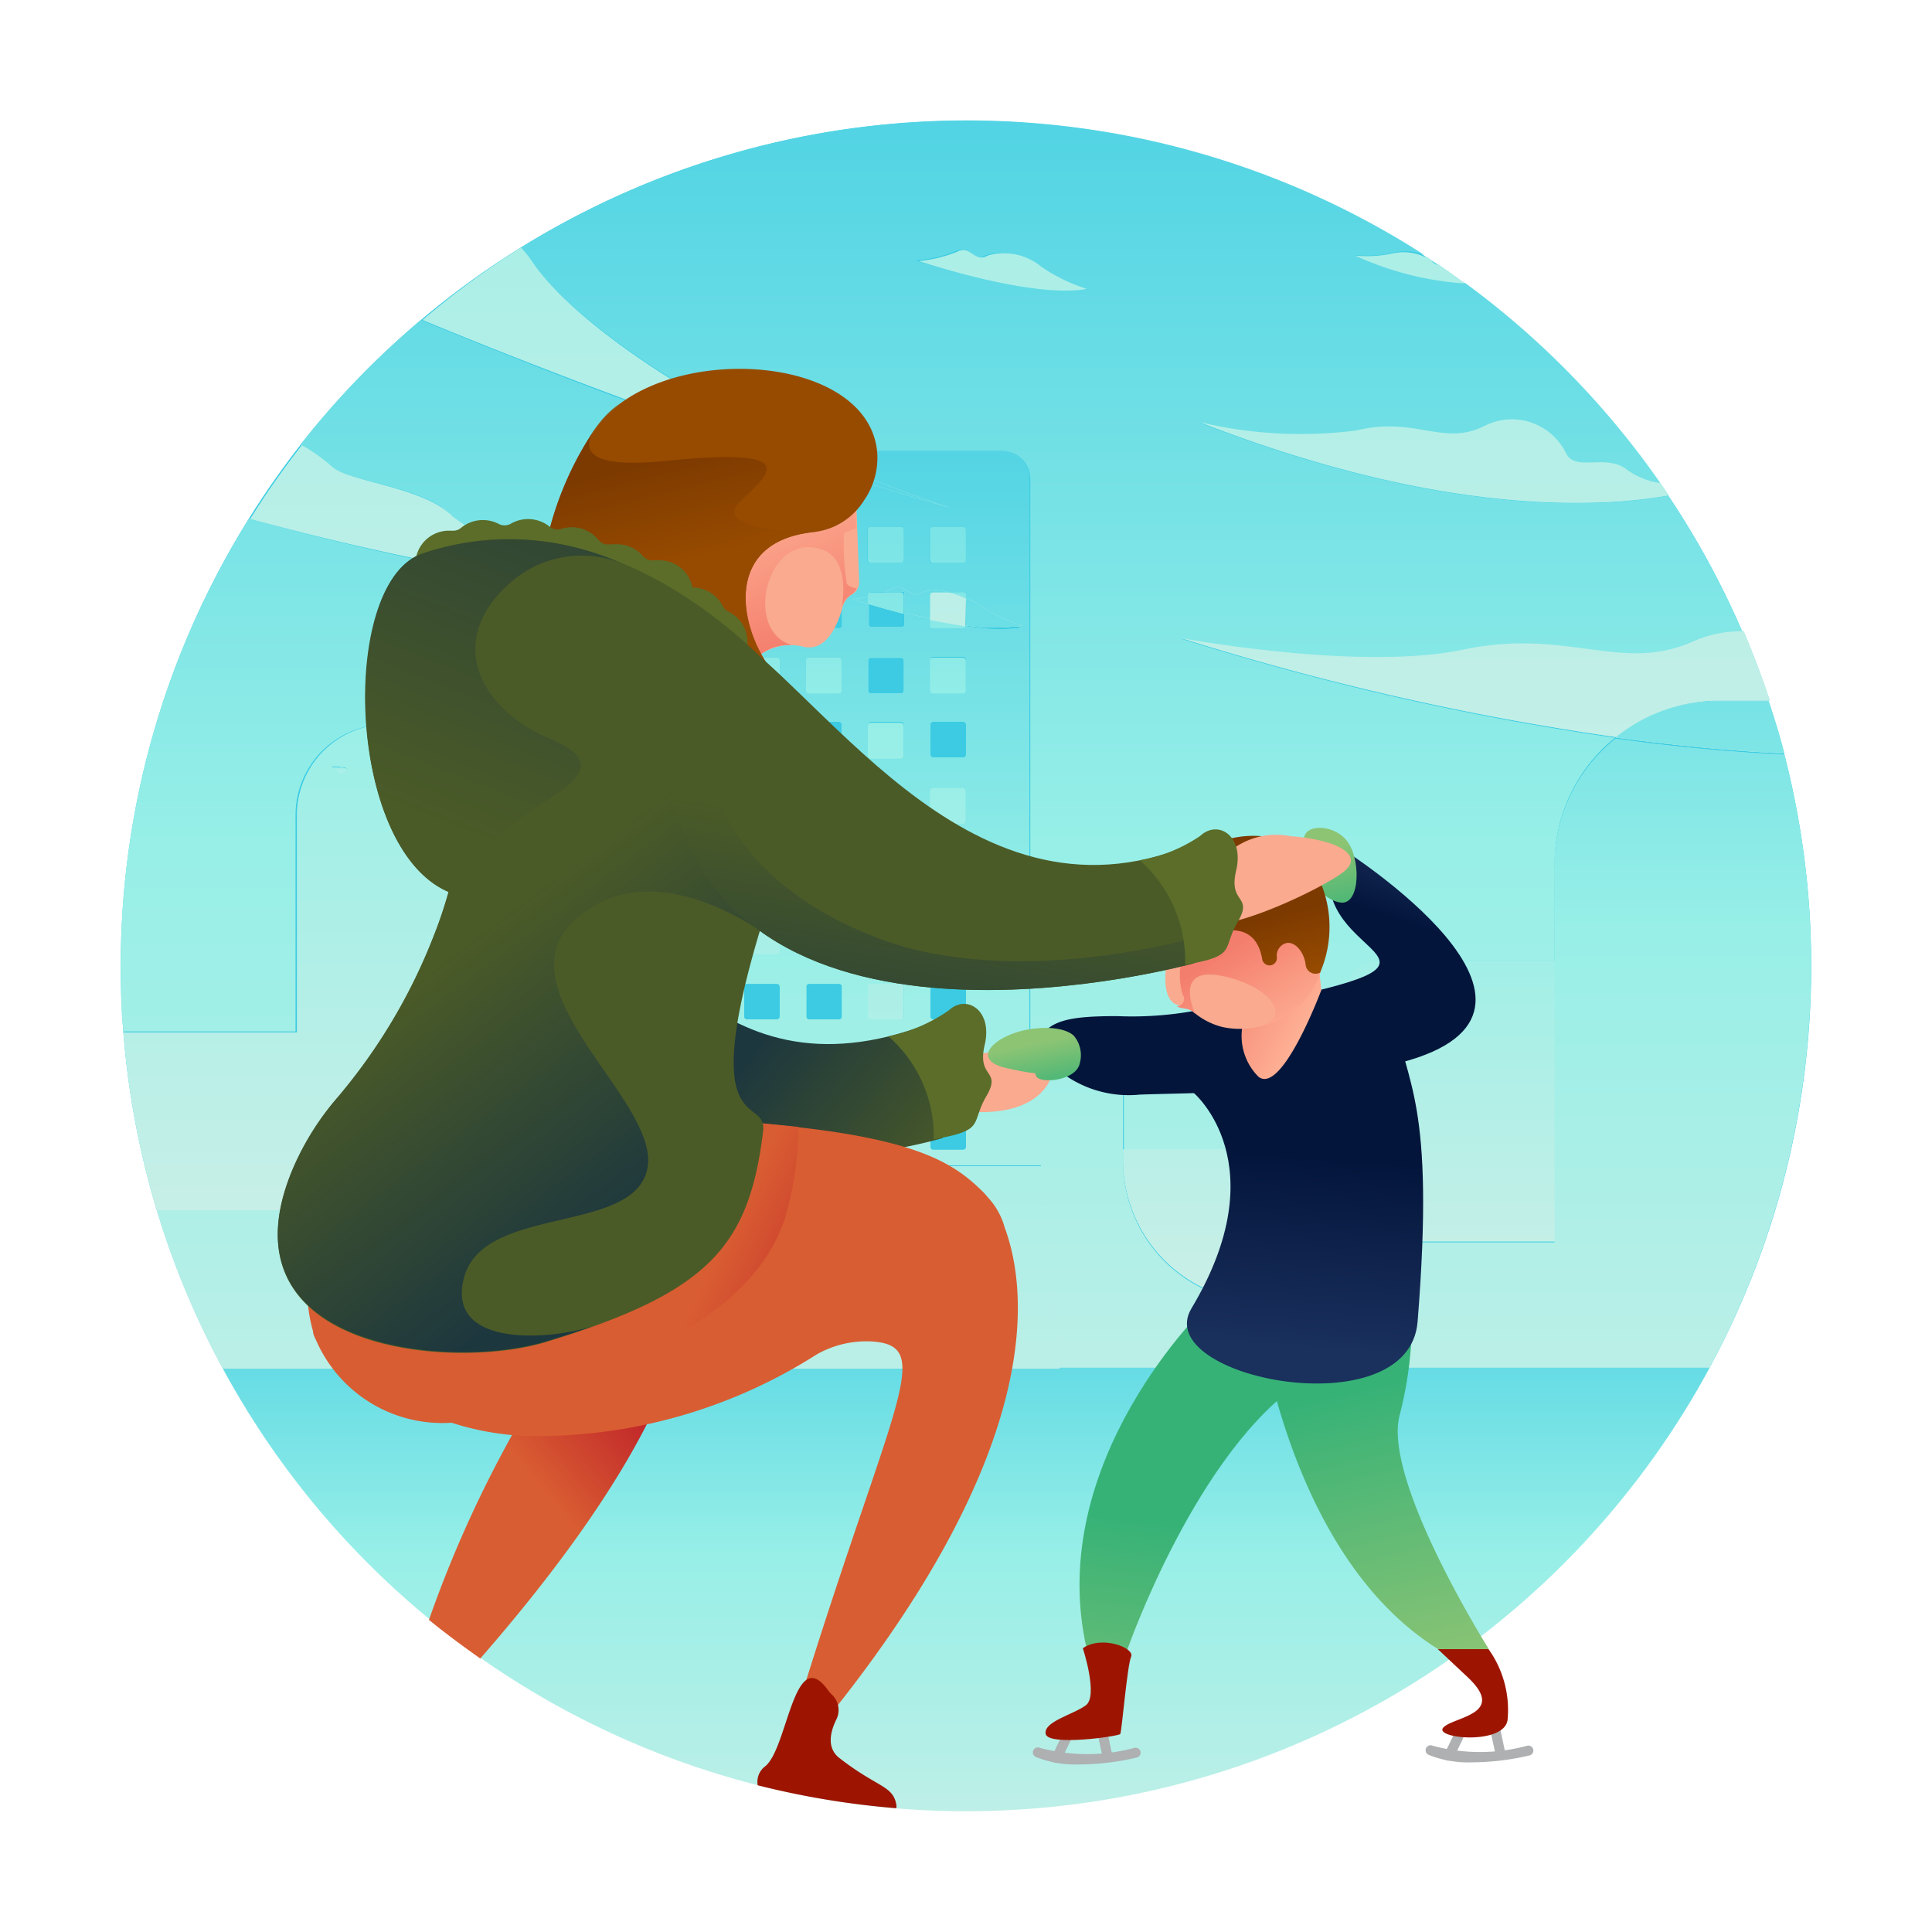 <svg xmlns="http://www.w3.org/2000/svg" xmlns:xlink="http://www.w3.org/1999/xlink" viewBox="0 0 64 64"><defs><style>.cls-1{isolation:isolate;}.cls-2{fill:url(#linear-gradient);}.cls-3{fill:none;}.cls-4{fill:url(#linear-gradient-2);}.cls-5{fill:url(#linear-gradient-3);}.cls-6{fill:url(#linear-gradient-4);}.cls-7{fill:url(#linear-gradient-5);}.cls-8{fill:url(#linear-gradient-6);}.cls-9{fill:url(#linear-gradient-7);}.cls-10{fill:url(#linear-gradient-8);}.cls-11{fill:url(#linear-gradient-9);}.cls-12{fill:url(#linear-gradient-10);}.cls-13{fill:url(#linear-gradient-11);}.cls-14{fill:url(#linear-gradient-12);}.cls-15{fill:url(#linear-gradient-13);}.cls-16{fill:url(#linear-gradient-14);}.cls-17{fill:url(#linear-gradient-15);}.cls-18{fill:url(#linear-gradient-16);}.cls-19{fill:url(#linear-gradient-17);}.cls-20{fill:url(#linear-gradient-18);}.cls-21{fill:url(#linear-gradient-19);}.cls-22{fill:url(#linear-gradient-20);}.cls-23{fill:url(#linear-gradient-21);}.cls-24{fill:url(#linear-gradient-22);}.cls-25{fill:url(#linear-gradient-23);}.cls-26{fill:url(#linear-gradient-24);}.cls-27{fill:url(#linear-gradient-25);}.cls-28{fill:url(#linear-gradient-26);}.cls-29{fill:url(#linear-gradient-27);}.cls-30{fill:url(#linear-gradient-28);}.cls-31{fill:url(#linear-gradient-29);}.cls-32{fill:url(#linear-gradient-30);}.cls-33{fill:url(#linear-gradient-31);}.cls-34{fill:url(#linear-gradient-32);}.cls-35{fill:url(#linear-gradient-33);}.cls-36{fill:url(#linear-gradient-34);}.cls-37{fill:url(#linear-gradient-35);}.cls-38{fill:url(#linear-gradient-36);}.cls-39{fill:url(#linear-gradient-37);}.cls-40{fill:url(#linear-gradient-38);}.cls-41{fill:url(#linear-gradient-39);}.cls-42{fill:url(#linear-gradient-40);}.cls-43{fill:url(#linear-gradient-41);}.cls-44{fill:url(#linear-gradient-42);}.cls-45{fill:url(#linear-gradient-43);}.cls-46{fill:url(#linear-gradient-44);}.cls-47{fill:url(#linear-gradient-45);}.cls-48{fill:url(#linear-gradient-46);}.cls-49{fill:url(#linear-gradient-47);}.cls-50{fill:url(#linear-gradient-48);}.cls-51{fill:url(#linear-gradient-49);}.cls-52{fill:url(#linear-gradient-50);}.cls-53{fill:url(#linear-gradient-51);}.cls-54{fill:url(#linear-gradient-52);}.cls-55{fill:url(#linear-gradient-53);}.cls-56{fill:url(#linear-gradient-54);}.cls-57{fill:url(#linear-gradient-55);}.cls-58{fill:url(#linear-gradient-56);}.cls-59{fill:url(#linear-gradient-57);}.cls-60{fill:url(#linear-gradient-61);}.cls-61{fill:url(#linear-gradient-62);}.cls-62{fill:url(#linear-gradient-63);}.cls-63{fill:url(#linear-gradient-64);}.cls-64{fill:url(#linear-gradient-71);}.cls-65{fill:url(#linear-gradient-72);}.cls-66{fill:url(#linear-gradient-73);}.cls-67{fill:url(#linear-gradient-78);}.cls-68{fill:url(#linear-gradient-81);}.cls-69{fill:url(#linear-gradient-82);}.cls-70{fill:url(#linear-gradient-83);}.cls-71{fill:url(#linear-gradient-84);}.cls-72{fill:url(#linear-gradient-85);}.cls-73{fill:url(#linear-gradient-86);}.cls-74{fill:url(#linear-gradient-88);}.cls-75{fill:url(#linear-gradient-212);}.cls-76{fill:url(#linear-gradient-216);}.cls-77{fill:url(#linear-gradient-220);}.cls-78{fill:url(#linear-gradient-224);}.cls-79{fill:url(#linear-gradient-228);}.cls-80{fill:url(#linear-gradient-231);}.cls-81{fill:url(#linear-gradient-232);}.cls-82{fill:url(#linear-gradient-233);}.cls-83{fill:url(#linear-gradient-234);}.cls-84{fill:url(#linear-gradient-235);}.cls-85{opacity:0.49;mix-blend-mode:color-burn;fill:url(#linear-gradient-236);}.cls-86{fill:#aeb0b1;}.cls-87{fill:url(#linear-gradient-237);}.cls-88{fill:url(#linear-gradient-238);}.cls-89{fill:#f9aa8f;}.cls-90{fill:url(#linear-gradient-239);}.cls-91{fill:#974b00;}.cls-92{fill:url(#linear-gradient-240);}.cls-93{fill:#5b6d29;}.cls-94{fill:url(#linear-gradient-241);}.cls-95{fill:url(#linear-gradient-242);}.cls-96{fill:url(#linear-gradient-243);}.cls-97{fill:url(#linear-gradient-244);}.cls-98{fill:url(#linear-gradient-245);}.cls-99{fill:url(#linear-gradient-246);}.cls-100{fill:url(#linear-gradient-247);}.cls-101{fill:url(#linear-gradient-248);}.cls-102{fill:url(#linear-gradient-249);}.cls-103{fill:#d95d32;}.cls-104{fill:url(#linear-gradient-250);}.cls-105{fill:#4b5b27;}.cls-106{fill:url(#linear-gradient-251);}.cls-107{fill:url(#linear-gradient-252);}.cls-108{fill:url(#linear-gradient-253);}.cls-109{fill:url(#linear-gradient-254);}.cls-110{fill:url(#linear-gradient-255);}.cls-111{fill:url(#linear-gradient-256);}.cls-112{fill:#9d1500;}.cls-113{fill:url(#linear-gradient-257);}</style><linearGradient id="linear-gradient" x1="32" y1="64.5" x2="32" y2="39.94" gradientUnits="userSpaceOnUse"><stop offset="0" stop-color="#d1efe7"/><stop offset="0.53" stop-color="#97efe7"/><stop offset="1" stop-color="#3ccbe3"/></linearGradient><linearGradient id="linear-gradient-2" x1="37.49" y1="63.25" x2="37.49" y2="-3.5" xlink:href="#linear-gradient"/><linearGradient id="linear-gradient-3" x1="17.73" y1="63.25" x2="17.73" y2="-3.5" xlink:href="#linear-gradient"/><linearGradient id="linear-gradient-4" x1="12.08" y1="63.25" x2="12.08" y2="-3.5" xlink:href="#linear-gradient"/><linearGradient id="linear-gradient-5" x1="47.44" y1="63.25" x2="47.44" y2="-3.5" xlink:href="#linear-gradient"/><linearGradient id="linear-gradient-6" x1="20.33" y1="63.25" x2="20.33" y2="-3.5" xlink:href="#linear-gradient"/><linearGradient id="linear-gradient-7" x1="396.55" y1="35.09" x2="396.55" y2="-43.58" gradientTransform="translate(-376.22)" xlink:href="#linear-gradient"/><linearGradient id="linear-gradient-8" x1="14.2" y1="63.25" x2="14.2" y2="-3.5" xlink:href="#linear-gradient"/><linearGradient id="linear-gradient-9" x1="390.42" y1="35.09" x2="390.42" y2="-43.58" gradientTransform="translate(-376.22)" xlink:href="#linear-gradient"/><linearGradient id="linear-gradient-10" x1="48.85" y1="63.25" x2="48.85" y2="-3.5" xlink:href="#linear-gradient"/><linearGradient id="linear-gradient-11" x1="425.07" y1="35.09" x2="425.07" y2="-43.58" gradientTransform="translate(-376.22)" xlink:href="#linear-gradient"/><linearGradient id="linear-gradient-12" x1="47.49" y1="63.25" x2="47.49" y2="-3.5" xlink:href="#linear-gradient"/><linearGradient id="linear-gradient-13" x1="423.71" y1="35.09" x2="423.71" y2="-43.58" gradientTransform="translate(-376.22)" xlink:href="#linear-gradient"/><linearGradient id="linear-gradient-14" x1="33.16" y1="63.25" x2="33.16" y2="-3.5" xlink:href="#linear-gradient"/><linearGradient id="linear-gradient-15" x1="409.38" y1="35.09" x2="409.38" y2="-43.58" gradientTransform="translate(-376.22)" xlink:href="#linear-gradient"/><linearGradient id="linear-gradient-16" x1="46.71" y1="63.25" x2="46.71" y2="-3.5" xlink:href="#linear-gradient"/><linearGradient id="linear-gradient-17" x1="422.93" y1="35.09" x2="422.93" y2="-43.58" gradientTransform="translate(-376.22)" xlink:href="#linear-gradient"/><linearGradient id="linear-gradient-18" x1="12.12" y1="63.25" x2="12.12" y2="-3.5" xlink:href="#linear-gradient"/><linearGradient id="linear-gradient-19" x1="388.34" y1="43.85" x2="388.34" y2="3.89" gradientTransform="translate(-376.22)" xlink:href="#linear-gradient"/><linearGradient id="linear-gradient-20" x1="40.08" y1="63.25" x2="40.08" y2="-3.5" xlink:href="#linear-gradient"/><linearGradient id="linear-gradient-21" x1="416.29" y1="54.55" x2="416.29" y2="9.48" gradientTransform="translate(-376.22)" xlink:href="#linear-gradient"/><linearGradient id="linear-gradient-22" x1="28.48" y1="63.25" x2="28.48" y2="-3.5" xlink:href="#linear-gradient"/><linearGradient id="linear-gradient-23" x1="404.7" y1="35.09" x2="404.7" y2="-43.58" gradientTransform="translate(-376.22)" xlink:href="#linear-gradient"/><linearGradient id="linear-gradient-24" x1="404.7" y1="54.55" x2="404.7" y2="9.48" gradientTransform="translate(-376.22)" xlink:href="#linear-gradient"/><linearGradient id="linear-gradient-25" x1="21.38" y1="63.25" x2="21.38" y2="-3.5" xlink:href="#linear-gradient"/><linearGradient id="linear-gradient-26" x1="397.59" y1="35.09" x2="397.59" y2="-43.58" gradientTransform="translate(-376.22)" xlink:href="#linear-gradient"/><linearGradient id="linear-gradient-27" x1="397.59" y1="54.55" x2="397.59" y2="9.48" gradientTransform="translate(-376.22)" xlink:href="#linear-gradient"/><linearGradient id="linear-gradient-28" x1="56.31" y1="63.25" x2="56.31" y2="-3.5" xlink:href="#linear-gradient"/><linearGradient id="linear-gradient-29" x1="432.53" y1="35.09" x2="432.53" y2="-43.58" gradientTransform="translate(-376.22)" xlink:href="#linear-gradient"/><linearGradient id="linear-gradient-30" x1="432.53" y1="54.55" x2="432.53" y2="9.48" gradientTransform="translate(-376.22)" xlink:href="#linear-gradient"/><linearGradient id="linear-gradient-31" x1="28.5" y1="63.25" x2="28.5" y2="-3.5" xlink:href="#linear-gradient"/><linearGradient id="linear-gradient-32" x1="404.72" y1="35.09" x2="404.72" y2="-43.58" gradientTransform="translate(-376.22)" xlink:href="#linear-gradient"/><linearGradient id="linear-gradient-33" x1="404.72" y1="54.55" x2="404.72" y2="9.48" gradientTransform="translate(-376.22)" xlink:href="#linear-gradient"/><linearGradient id="linear-gradient-34" x1="30.37" y1="63.25" x2="30.37" y2="-3.5" xlink:href="#linear-gradient"/><linearGradient id="linear-gradient-35" x1="406.59" y1="35.09" x2="406.59" y2="-43.58" gradientTransform="translate(-376.22)" xlink:href="#linear-gradient"/><linearGradient id="linear-gradient-36" x1="406.59" y1="54.55" x2="406.59" y2="9.48" gradientTransform="translate(-376.22)" xlink:href="#linear-gradient"/><linearGradient id="linear-gradient-37" x1="32.91" y1="63.25" x2="32.91" y2="-3.5" xlink:href="#linear-gradient"/><linearGradient id="linear-gradient-38" x1="409.13" y1="35.09" x2="409.13" y2="-43.58" gradientTransform="translate(-376.22)" xlink:href="#linear-gradient"/><linearGradient id="linear-gradient-39" x1="409.13" y1="54.55" x2="409.13" y2="9.48" gradientTransform="translate(-376.22)" xlink:href="#linear-gradient"/><linearGradient id="linear-gradient-40" x1="20.15" y1="63.25" x2="20.15" y2="-3.5" xlink:href="#linear-gradient"/><linearGradient id="linear-gradient-41" x1="396.37" y1="43.85" x2="396.37" y2="3.89" gradientTransform="translate(-376.22)" xlink:href="#linear-gradient"/><linearGradient id="linear-gradient-42" x1="396.37" y1="54.55" x2="396.37" y2="9.48" gradientTransform="translate(-376.22)" xlink:href="#linear-gradient"/><linearGradient id="linear-gradient-43" x1="23.19" y1="63.25" x2="23.19" y2="-3.5" xlink:href="#linear-gradient"/><linearGradient id="linear-gradient-44" x1="399.41" y1="54.55" x2="399.41" y2="9.48" gradientTransform="translate(-376.22)" xlink:href="#linear-gradient"/><linearGradient id="linear-gradient-45" x1="399.41" y1="48.13" x2="399.41" y2="3.02" gradientTransform="translate(-376.22)" xlink:href="#linear-gradient"/><linearGradient id="linear-gradient-46" x1="25.24" y1="63.25" x2="25.24" y2="-3.5" xlink:href="#linear-gradient"/><linearGradient id="linear-gradient-47" x1="401.46" y1="54.55" x2="401.46" y2="9.48" gradientTransform="translate(-376.22)" xlink:href="#linear-gradient"/><linearGradient id="linear-gradient-48" x1="401.46" y1="48.13" x2="401.46" y2="3.02" gradientTransform="translate(-376.22)" xlink:href="#linear-gradient"/><linearGradient id="linear-gradient-49" x1="27.29" y1="63.25" x2="27.29" y2="-3.5" xlink:href="#linear-gradient"/><linearGradient id="linear-gradient-50" x1="403.51" y1="54.55" x2="403.51" y2="9.48" gradientTransform="translate(-376.22)" xlink:href="#linear-gradient"/><linearGradient id="linear-gradient-51" x1="403.51" y1="48.13" x2="403.51" y2="3.02" gradientTransform="translate(-376.22)" xlink:href="#linear-gradient"/><linearGradient id="linear-gradient-52" x1="29.35" y1="63.25" x2="29.35" y2="-3.5" xlink:href="#linear-gradient"/><linearGradient id="linear-gradient-53" x1="405.56" y1="54.55" x2="405.56" y2="9.48" gradientTransform="translate(-376.22)" xlink:href="#linear-gradient"/><linearGradient id="linear-gradient-54" x1="405.56" y1="48.13" x2="405.56" y2="3.02" gradientTransform="translate(-376.22)" xlink:href="#linear-gradient"/><linearGradient id="linear-gradient-55" x1="31.4" y1="63.25" x2="31.4" y2="-3.5" xlink:href="#linear-gradient"/><linearGradient id="linear-gradient-56" x1="407.62" y1="54.55" x2="407.62" y2="9.48" gradientTransform="translate(-376.22)" xlink:href="#linear-gradient"/><linearGradient id="linear-gradient-57" x1="407.62" y1="48.13" x2="407.62" y2="3.02" gradientTransform="translate(-376.22)" xlink:href="#linear-gradient"/><linearGradient id="linear-gradient-61" x1="22.66" y1="63.25" x2="22.66" y2="-3.5" xlink:href="#linear-gradient"/><linearGradient id="linear-gradient-62" x1="398.88" y1="35.09" x2="398.88" y2="-43.58" gradientTransform="translate(-376.22)" xlink:href="#linear-gradient"/><linearGradient id="linear-gradient-63" x1="398.88" y1="54.55" x2="398.88" y2="9.48" gradientTransform="translate(-376.22)" xlink:href="#linear-gradient"/><linearGradient id="linear-gradient-64" x1="398.88" y1="48.13" x2="398.88" y2="3.02" gradientTransform="translate(-376.22)" xlink:href="#linear-gradient"/><linearGradient id="linear-gradient-71" x1="29.03" y1="63.25" x2="29.03" y2="-3.5" xlink:href="#linear-gradient"/><linearGradient id="linear-gradient-72" x1="405.25" y1="54.55" x2="405.25" y2="9.48" gradientTransform="translate(-376.22)" xlink:href="#linear-gradient"/><linearGradient id="linear-gradient-73" x1="405.25" y1="48.13" x2="405.25" y2="3.02" gradientTransform="translate(-376.22)" xlink:href="#linear-gradient"/><linearGradient id="linear-gradient-78" x1="405.56" y1="35.09" x2="405.56" y2="-43.58" gradientTransform="translate(-376.22)" xlink:href="#linear-gradient"/><linearGradient id="linear-gradient-81" x1="31.71" y1="63.25" x2="31.71" y2="-3.5" xlink:href="#linear-gradient"/><linearGradient id="linear-gradient-82" x1="407.93" y1="54.55" x2="407.93" y2="9.48" gradientTransform="translate(-376.22)" xlink:href="#linear-gradient"/><linearGradient id="linear-gradient-83" x1="407.93" y1="48.13" x2="407.93" y2="3.02" gradientTransform="translate(-376.22)" xlink:href="#linear-gradient"/><linearGradient id="linear-gradient-84" x1="31.39" y1="63.25" x2="31.39" y2="-3.5" xlink:href="#linear-gradient"/><linearGradient id="linear-gradient-85" x1="407.61" y1="54.55" x2="407.61" y2="9.48" gradientTransform="translate(-376.22)" xlink:href="#linear-gradient"/><linearGradient id="linear-gradient-86" x1="407.61" y1="48.13" x2="407.61" y2="3.02" gradientTransform="translate(-376.22)" xlink:href="#linear-gradient"/><linearGradient id="linear-gradient-88" x1="407.62" y1="35.09" x2="407.62" y2="-43.58" gradientTransform="translate(-376.22)" xlink:href="#linear-gradient"/><linearGradient id="linear-gradient-212" x1="399.41" y1="43.85" x2="399.41" y2="3.89" gradientTransform="translate(-376.22)" xlink:href="#linear-gradient"/><linearGradient id="linear-gradient-216" x1="401.46" y1="43.85" x2="401.46" y2="3.89" gradientTransform="translate(-376.22)" xlink:href="#linear-gradient"/><linearGradient id="linear-gradient-220" x1="403.51" y1="43.85" x2="403.51" y2="3.89" gradientTransform="translate(-376.22)" xlink:href="#linear-gradient"/><linearGradient id="linear-gradient-224" x1="405.56" y1="43.85" x2="405.56" y2="3.89" gradientTransform="translate(-376.22)" xlink:href="#linear-gradient"/><linearGradient id="linear-gradient-228" x1="407.62" y1="43.85" x2="407.62" y2="3.89" gradientTransform="translate(-376.22)" xlink:href="#linear-gradient"/><linearGradient id="linear-gradient-231" x1="44.35" y1="63.25" x2="44.35" y2="-3.5" xlink:href="#linear-gradient"/><linearGradient id="linear-gradient-232" x1="420.57" y1="54.55" x2="420.57" y2="9.48" gradientTransform="translate(-376.22)" xlink:href="#linear-gradient"/><linearGradient id="linear-gradient-233" x1="420.57" y1="44.87" x2="420.57" y2="14.91" gradientTransform="translate(-376.22)" xlink:href="#linear-gradient"/><linearGradient id="linear-gradient-234" x1="11.29" y1="63.25" x2="11.29" y2="-3.5" xlink:href="#linear-gradient"/><linearGradient id="linear-gradient-235" x1="387.51" y1="43.85" x2="387.51" y2="3.89" gradientTransform="translate(-376.22)" xlink:href="#linear-gradient"/><linearGradient id="linear-gradient-236" x1="387.51" y1="25.69" x2="387.51" y2="25.13" gradientTransform="translate(-376.22)" xlink:href="#linear-gradient"/><linearGradient id="linear-gradient-237" x1="36.94" y1="72.61" x2="40.81" y2="43.23" gradientUnits="userSpaceOnUse"><stop offset="0.42" stop-color="#8cc474"/><stop offset="0.75" stop-color="#36b277"/></linearGradient><linearGradient id="linear-gradient-238" x1="50.11" y1="67.63" x2="43.11" y2="38.76" xlink:href="#linear-gradient-237"/><linearGradient id="linear-gradient-239" x1="692.86" y1="72.04" x2="687.1" y2="81.21" gradientTransform="matrix(-0.99, -0.17, -0.17, 0.99, 717.44, 59.04)" gradientUnits="userSpaceOnUse"><stop offset="0" stop-color="#fbc19e"/><stop offset="0.48" stop-color="#ffb699"/><stop offset="1" stop-color="#f47e6d"/></linearGradient><linearGradient id="linear-gradient-240" x1="22.29" y1="18.84" x2="21.17" y2="14.2" gradientUnits="userSpaceOnUse"><stop offset="0.03" stop-color="#974b00"/><stop offset="0.75" stop-color="#7d3a00"/></linearGradient><linearGradient id="linear-gradient-241" x1="33.37" y1="41.57" x2="23.97" y2="34.18" gradientUnits="userSpaceOnUse"><stop offset="0.27" stop-color="#4b5b27"/><stop offset="0.9" stop-color="#1d373e"/></linearGradient><linearGradient id="linear-gradient-242" x1="42.21" y1="37.87" x2="39.54" y2="35.38" gradientUnits="userSpaceOnUse"><stop offset="0" stop-color="#1a305d"/><stop offset="0.76" stop-color="#03153b"/></linearGradient><linearGradient id="linear-gradient-243" x1="42.89" y1="44.64" x2="43.49" y2="36.3" xlink:href="#linear-gradient-242"/><linearGradient id="linear-gradient-244" x1="46.85" y1="27.98" x2="45.77" y2="31.13" xlink:href="#linear-gradient-242"/><linearGradient id="linear-gradient-245" x1="43.23" y1="24.76" x2="44.89" y2="32.64" xlink:href="#linear-gradient-237"/><linearGradient id="linear-gradient-246" x1="46.63" y1="36.13" x2="40.13" y2="32.51" gradientTransform="matrix(1, 0, 0, 1, 0, 0)" xlink:href="#linear-gradient-239"/><linearGradient id="linear-gradient-247" x1="44.94" y1="37.73" x2="40.84" y2="31.39" gradientTransform="matrix(1, 0, 0, 1, 0, 0)" xlink:href="#linear-gradient-239"/><linearGradient id="linear-gradient-248" x1="41.46" y1="32.88" x2="40.68" y2="30.03" xlink:href="#linear-gradient-240"/><linearGradient id="linear-gradient-249" x1="10.89" y1="48.64" x2="20.45" y2="40.69" gradientUnits="userSpaceOnUse"><stop offset="0.4" stop-color="#d95d32"/><stop offset="0.81" stop-color="#bb1a28"/></linearGradient><linearGradient id="linear-gradient-250" x1="17.69" y1="40.55" x2="30.97" y2="46.9" xlink:href="#linear-gradient-249"/><linearGradient id="linear-gradient-251" x1="12.8" y1="27.4" x2="23.04" y2="41.04" xlink:href="#linear-gradient-241"/><linearGradient id="linear-gradient-252" x1="26.22" y1="20.7" x2="14.31" y2="42.14" xlink:href="#linear-gradient-241"/><linearGradient id="linear-gradient-253" x1="31.32" y1="23.21" x2="28.69" y2="39.68" xlink:href="#linear-gradient-241"/><linearGradient id="linear-gradient-254" x1="11.33" y1="34.66" x2="22.13" y2="7.3" xlink:href="#linear-gradient-241"/><linearGradient id="linear-gradient-255" x1="20.45" y1="21.59" x2="24.17" y2="17.48" xlink:href="#linear-gradient-241"/><linearGradient id="linear-gradient-256" x1="16.01" y1="31.68" x2="27.05" y2="19.48" xlink:href="#linear-gradient-241"/><linearGradient id="linear-gradient-257" x1="33.71" y1="32.28" x2="34.87" y2="37.79" xlink:href="#linear-gradient-237"/></defs><title>mother and son ice skating</title><g class="cls-1"><g id="Layer_1" data-name="Layer 1"><circle class="cls-2" cx="32" cy="32" r="28"/><path class="cls-3" d="M35.1,45.33H7.37a28,28,0,0,0,49.25,0Z"/><path class="cls-4" d="M26.7,14.94h6.5a.93.93,0,0,1,.93.93V35.1h2.1a1,1,0,0,1,1,1v2h7.38V32.88a1.07,1.07,0,0,1,1.07-1.07H51.5V28.61a5.35,5.35,0,0,1,2-4.17A90.57,90.57,0,0,1,39.1,21.15s5.89,1.1,9.32.38,5.22.78,7.54-.24a4.1,4.1,0,0,1,1.76-.36,27.94,27.94,0,0,0-2.46-4.51c-2.17.39-7.43.74-15.55-2.43a14.37,14.37,0,0,0,5.2.28c2-.48,2.88.54,4.24-.15a2,2,0,0,1,2.7.89c.31.66,1.34,0,2,.59A2.42,2.42,0,0,0,55,16a28.15,28.15,0,0,0-6.47-6.63,10.29,10.29,0,0,1-3.62-.92,4.18,4.18,0,0,0,1.22-.07,1.64,1.64,0,0,1,1.06.07A28,28,0,0,0,17.26,8.2a4.34,4.34,0,0,1,.38.48C18.84,10.44,22.27,12.89,26.7,14.94Zm4.93-6.61c.46-.23.62.38,1,.13a1.93,1.93,0,0,1,1.79.37,5.71,5.71,0,0,0,1.5.73c-1.8.33-5.58-.93-5.58-.93A4.58,4.58,0,0,0,31.63,8.33Z"/><path class="cls-5" d="M15,17.11a12.59,12.59,0,0,0,5.14,2.3V15.87a.93.93,0,0,1,.93-.93h4.42c-3.06-1-7.08-2.49-11.55-4.34a28.15,28.15,0,0,0-4,4.14,5.47,5.47,0,0,1,1,.71C11.59,16,14,16.07,15,17.11Z"/><path class="cls-6" d="M9.79,27a3,3,0,0,1,6,0v4.65H18v7h2.16v-19A94.06,94.06,0,0,1,8.25,17.18,27.86,27.86,0,0,0,4,32c0,.73,0,1.45.09,2.17h5.7Z"/><path class="cls-7" d="M47.65,8.78l-.41-.26a.59.59,0,0,1,.2.15A.24.24,0,0,0,47.65,8.78Z"/><path class="cls-8" d="M26.7,14.94c-4.43-2-7.86-4.49-9.06-6.26a4.34,4.34,0,0,0-.38-.48A28.08,28.08,0,0,0,14,10.6c4.47,1.85,8.49,3.3,11.55,4.34Z"/><path class="cls-9" d="M26.7,14.94c-4.43-2-7.86-4.49-9.06-6.26a4.34,4.34,0,0,0-.38-.48A28.08,28.08,0,0,0,14,10.6c4.47,1.85,8.49,3.3,11.55,4.34Z"/><path class="cls-10" d="M20.15,19.4A12.59,12.59,0,0,1,15,17.11c-1-1-3.43-1.13-4-1.65a5.47,5.47,0,0,0-1-.71,28.05,28.05,0,0,0-1.71,2.44A94.06,94.06,0,0,0,20.15,19.6Z"/><path class="cls-11" d="M20.15,19.4A12.59,12.59,0,0,1,15,17.11c-1-1-3.43-1.13-4-1.65a5.47,5.47,0,0,0-1-.71,28.05,28.05,0,0,0-1.71,2.44A94.06,94.06,0,0,0,20.15,19.6Z"/><path class="cls-12" d="M56,21.28c-2.32,1-4.11-.48-7.54.24s-9.32-.38-9.32-.38a90.57,90.57,0,0,0,14.42,3.28,5.33,5.33,0,0,1,3.36-1.21h1.71q-.39-1.17-.87-2.3A4.1,4.1,0,0,0,56,21.28Z"/><path class="cls-13" d="M56,21.28c-2.32,1-4.11-.48-7.54.24s-9.32-.38-9.32-.38a90.57,90.57,0,0,0,14.42,3.28,5.33,5.33,0,0,1,3.36-1.21h1.71q-.39-1.17-.87-2.3A4.1,4.1,0,0,0,56,21.28Z"/><path class="cls-14" d="M51.87,15a2,2,0,0,0-2.7-.89c-1.36.69-2.28-.33-4.24.15a14.37,14.37,0,0,1-5.2-.28c8.12,3.17,13.37,2.82,15.55,2.43L55,16a2.42,2.42,0,0,1-1.09-.43C53.21,15,52.18,15.66,51.87,15Z"/><path class="cls-15" d="M51.87,15a2,2,0,0,0-2.7-.89c-1.36.69-2.28-.33-4.24.15a14.37,14.37,0,0,1-5.2-.28c8.12,3.17,13.37,2.82,15.55,2.43L55,16a2.42,2.42,0,0,1-1.09-.43C53.21,15,52.18,15.66,51.87,15Z"/><path class="cls-16" d="M36,9.57a5.71,5.71,0,0,1-1.5-.73,1.93,1.93,0,0,0-1.79-.37c-.41.25-.57-.36-1-.13a4.58,4.58,0,0,1-1.26.31S34.15,9.9,36,9.57Z"/><path class="cls-17" d="M36,9.57a5.71,5.71,0,0,1-1.5-.73,1.93,1.93,0,0,0-1.79-.37c-.41.25-.57-.36-1-.13a4.58,4.58,0,0,1-1.26.31S34.15,9.9,36,9.57Z"/><path class="cls-18" d="M46.12,8.4a4.18,4.18,0,0,1-1.22.07,10.29,10.29,0,0,0,3.62.92c-.29-.21-.57-.42-.87-.62a.24.24,0,0,1-.21-.11.59.59,0,0,0-.2-.15l-.05,0A1.64,1.64,0,0,0,46.12,8.4Z"/><path class="cls-19" d="M46.12,8.4a4.18,4.18,0,0,1-1.22.07,10.29,10.29,0,0,0,3.62.92c-.29-.21-.57-.42-.87-.62a.24.24,0,0,1-.21-.11.59.59,0,0,0-.2-.15l-.05,0A1.64,1.64,0,0,0,46.12,8.4Z"/><path class="cls-20" d="M10.47,42h9.68V38.63H18v-7H15.84V27a3,3,0,0,0-6,0v7.2H4.09A27.89,27.89,0,0,0,5.2,40.1h5.28ZM11,25.39a1.58,1.58,0,0,1,.51.06.39.39,0,0,1-.2.12l-.11,0h0C11.1,25.5,11,25.41,11,25.39Z"/><path class="cls-21" d="M10.47,42h9.68V38.63H18v-7H15.84V27a3,3,0,0,0-6,0v7.2H4.09A27.89,27.89,0,0,0,5.2,40.1h5.28ZM11,25.39a1.58,1.58,0,0,1,.51.06.39.39,0,0,1-.2.12l-.11,0h0C11.1,25.5,11,25.41,11,25.39Z"/><path class="cls-22" d="M51.5,28.61V41.16H45.07v2H41.89a4.69,4.69,0,0,1-4.69-4.77V36.07a1,1,0,0,0-1-1h-2.1V15.87a.93.93,0,0,0-.93-.93H26.7a46.62,46.62,0,0,0,4.75,1.89s-2.28-.64-6-1.89H21.08a.93.93,0,0,0-.93.93V19.4a23.89,23.89,0,0,0,2.45.48v-.17a.09.09,0,0,1,.09-.09h1a.09.09,0,0,1,.09.09v1a.09.09,0,0,1-.09.09h-1a.09.09,0,0,1-.09-.09V19.9c-.3,0-1.18-.12-2.45-.3v19H34.48l.61,6.7H56.63A28.09,28.09,0,0,0,59.11,25c-1.66-.08-3.52-.24-5.59-.53A5.35,5.35,0,0,0,51.5,28.61ZM23.78,38a.09.09,0,0,1-.09.09h-1A.09.09,0,0,1,22.6,38V37a.09.09,0,0,1,.09-.09h1a.09.09,0,0,1,.09.09Zm0-2.16a.09.09,0,0,1-.09.09h-1a.09.09,0,0,1-.09-.09v-1a.09.09,0,0,1,.09-.09h1a.09.09,0,0,1,.09.09Zm0-2.16a.09.09,0,0,1-.09.09h-1a.09.09,0,0,1-.09-.09v-1a.09.09,0,0,1,.09-.09h1a.09.09,0,0,1,.09.09Zm0-2.16a.09.09,0,0,1-.09.09h-1a.09.09,0,0,1-.09-.09v-1a.09.09,0,0,1,.09-.09h1a.09.09,0,0,1,.09.09Zm0-2.16a.09.09,0,0,1-.09.09h-1a.09.09,0,0,1-.09-.09v-1a.09.09,0,0,1,.09-.09h1a.09.09,0,0,1,.09.09Zm0-2.16a.09.09,0,0,1-.09.09h-1a.09.09,0,0,1-.09-.09v-1a.09.09,0,0,1,.09-.09h1a.09.09,0,0,1,.09.09Zm0-2.16a.09.09,0,0,1-.09.09h-1A.09.09,0,0,1,22.6,25V24a.09.09,0,0,1,.09-.09h1a.09.09,0,0,1,.09.09Zm0-2.16a.09.09,0,0,1-.09.09h-1a.09.09,0,0,1-.09-.09v-1a.09.09,0,0,1,.09-.09h1a.09.09,0,0,1,.09.09Zm7-5.32a.09.09,0,0,1,.09-.09h1a.09.09,0,0,1,.09.09v1a.09.09,0,0,1-.09.09h-1a.09.09,0,0,1-.09-.09Zm-2.05,0a.09.09,0,0,1,.09-.09h1a.09.09,0,0,1,.09.09v1a.09.09,0,0,1-.09.09h-1a.09.09,0,0,1-.09-.09Zm-5,1a.09.09,0,0,1-.09.09h-1a.09.09,0,0,1-.09-.09v-1a.09.09,0,0,1,.09-.09h1a.09.09,0,0,1,.09.09ZM25.83,38a.09.09,0,0,1-.09.09h-1a.09.09,0,0,1-.09-.09V37a.09.09,0,0,1,.09-.09h1a.09.09,0,0,1,.09.09Zm0-2.16a.09.09,0,0,1-.09.09h-1a.09.09,0,0,1-.09-.09v-1a.09.09,0,0,1,.09-.09h1a.09.09,0,0,1,.09.09Zm0-2.16a.09.09,0,0,1-.09.09h-1a.09.09,0,0,1-.09-.09v-1a.09.09,0,0,1,.09-.09h1a.09.09,0,0,1,.09.09Zm0-2.16a.09.09,0,0,1-.09.09h-1a.09.09,0,0,1-.09-.09v-1a.09.09,0,0,1,.09-.09h1a.09.09,0,0,1,.09.09Zm0-2.16a.09.09,0,0,1-.09.09h-1a.09.09,0,0,1-.09-.09v-1a.09.09,0,0,1,.09-.09h1a.09.09,0,0,1,.09.09Zm0-2.16a.09.09,0,0,1-.09.09h-1a.09.09,0,0,1-.09-.09v-1a.09.09,0,0,1,.09-.09h1a.09.09,0,0,1,.09.09Zm0-2.16a.09.09,0,0,1-.09.09h-1a.09.09,0,0,1-.09-.09V24a.09.09,0,0,1,.09-.09h1a.09.09,0,0,1,.09.09Zm0-2.16a.09.09,0,0,1-.09.09h-1a.09.09,0,0,1-.09-.09v-1a.09.09,0,0,1,.09-.09h1a.09.09,0,0,1,.09.09Zm0-2.16a.09.09,0,0,1-.09.09h-1a.09.09,0,0,1-.09-.09v-1a.09.09,0,0,1,.09-.09h1a.09.09,0,0,1,.09.09Zm0-2.16a.09.09,0,0,1-.09.09h-1a.09.09,0,0,1-.09-.09v-1a.09.09,0,0,1,.09-.09h1a.09.09,0,0,1,.09.09ZM27.89,38a.09.09,0,0,1-.09.09h-1A.09.09,0,0,1,26.7,38V37a.09.09,0,0,1,.09-.09h1a.09.09,0,0,1,.09.09Zm0-2.16a.09.09,0,0,1-.09.09h-1a.09.09,0,0,1-.09-.09v-1a.09.09,0,0,1,.09-.09h1a.09.09,0,0,1,.09.09Zm0-2.16a.09.09,0,0,1-.09.09h-1a.09.09,0,0,1-.09-.09v-1a.09.09,0,0,1,.09-.09h1a.09.09,0,0,1,.09.09Zm0-2.16a.09.09,0,0,1-.09.09h-1a.09.09,0,0,1-.09-.09v-1a.09.09,0,0,1,.09-.09h1a.09.09,0,0,1,.09.09Zm0-2.16a.09.09,0,0,1-.09.09h-1a.09.09,0,0,1-.09-.09v-1a.09.09,0,0,1,.09-.09h1a.09.09,0,0,1,.09.09Zm0-2.16a.09.09,0,0,1-.09.09h-1a.09.09,0,0,1-.09-.09v-1a.09.09,0,0,1,.09-.09h1a.09.09,0,0,1,.09.09Zm0-2.16a.09.09,0,0,1-.09.09h-1A.09.09,0,0,1,26.7,25V24a.09.09,0,0,1,.09-.09h1a.09.09,0,0,1,.09.09Zm0-2.16a.09.09,0,0,1-.09.09h-1a.09.09,0,0,1-.09-.09v-1a.09.09,0,0,1,.09-.09h1a.09.09,0,0,1,.09.09Zm0-2.16a.09.09,0,0,1-.09.09h-1a.09.09,0,0,1-.09-.09v-1a.09.09,0,0,1,.09-.09h1a.09.09,0,0,1,.09.09Zm0-2.16a.09.09,0,0,1-.09.09h-1a.09.09,0,0,1-.09-.09v-1a.09.09,0,0,1,.09-.09h1a.09.09,0,0,1,.09.09ZM29.94,38a.09.09,0,0,1-.09.09h-1a.09.09,0,0,1-.09-.09V37a.09.09,0,0,1,.09-.09h1a.09.09,0,0,1,.09.09Zm0-2.16a.09.09,0,0,1-.09.09h-1a.09.09,0,0,1-.09-.09v-1a.09.09,0,0,1,.09-.09h1a.09.09,0,0,1,.09.09Zm0-2.16a.09.09,0,0,1-.09.09h-1a.09.09,0,0,1-.09-.09v-1a.09.09,0,0,1,.09-.09h1a.09.09,0,0,1,.09.09Zm0-2.16a.09.09,0,0,1-.09.09h-1a.09.09,0,0,1-.09-.09v-1a.09.09,0,0,1,.09-.09h1a.09.09,0,0,1,.09.09Zm0-2.16a.09.09,0,0,1-.09.09h-1a.09.09,0,0,1-.09-.09v-1a.09.09,0,0,1,.09-.09h1a.09.09,0,0,1,.09.09Zm0-2.16a.09.09,0,0,1-.09.09h-1a.09.09,0,0,1-.09-.09v-1a.09.09,0,0,1,.09-.09h1a.09.09,0,0,1,.09.09Zm0-2.16a.09.09,0,0,1-.09.09h-1a.09.09,0,0,1-.09-.09V24a.09.09,0,0,1,.09-.09h1a.09.09,0,0,1,.09.09Zm0-2.16a.09.09,0,0,1-.09.09h-1a.09.09,0,0,1-.09-.09v-1a.09.09,0,0,1,.09-.09h1a.09.09,0,0,1,.09.09ZM32,38a.09.09,0,0,1-.09.09h-1a.09.09,0,0,1-.09-.09V37a.09.09,0,0,1,.09-.09h1A.09.09,0,0,1,32,37Zm0-2.16a.09.09,0,0,1-.09.09h-1a.09.09,0,0,1-.09-.09v-1a.09.09,0,0,1,.09-.09h1a.09.09,0,0,1,.09.09Zm0-2.16a.09.09,0,0,1-.09.09h-1a.09.09,0,0,1-.09-.09v-1a.09.09,0,0,1,.09-.09h1a.09.09,0,0,1,.09.09Zm0-2.16a.09.09,0,0,1-.09.09h-1a.09.09,0,0,1-.09-.09v-1a.09.09,0,0,1,.09-.09h1a.09.09,0,0,1,.09.09Zm0-2.16a.09.09,0,0,1-.09.09h-1a.09.09,0,0,1-.09-.09v-1a.09.09,0,0,1,.09-.09h1a.09.09,0,0,1,.09.09Zm0-2.16a.09.09,0,0,1-.09.09h-1a.09.09,0,0,1-.09-.09v-1a.09.09,0,0,1,.09-.09h1a.09.09,0,0,1,.09.09ZM32,25a.09.09,0,0,1-.09.09h-1a.09.09,0,0,1-.09-.09V24a.09.09,0,0,1,.09-.09h1A.09.09,0,0,1,32,24Zm0-2.16a.09.09,0,0,1-.09.09h-1a.09.09,0,0,1-.09-.09v-1a.09.09,0,0,1,.09-.09h1a.09.09,0,0,1,.09.09Zm0-2.14a.09.09,0,0,1-.08.07h-1a.09.09,0,0,1-.09-.09v-.18l-.87-.2v.38a.09.09,0,0,1-.09.09h-1a.09.09,0,0,1-.09-.09V20l-.5-.16s.22,0,.5-.08v-.06a.09.09,0,0,1,.09-.09h.47l.2-.09c.46-.23.62.38,1,.13a1.29,1.29,0,0,1,.9,0h.46a.09.09,0,0,1,.09.09v.11a1.61,1.61,0,0,1,.34.22,5.71,5.71,0,0,0,1.5.73A6.26,6.26,0,0,1,32,20.74Z"/><path class="cls-23" d="M51.5,28.61V41.16H45.07v2H41.89a4.69,4.69,0,0,1-4.69-4.77V36.07a1,1,0,0,0-1-1h-2.1V15.87a.93.93,0,0,0-.93-.93H26.7a46.62,46.62,0,0,0,4.75,1.89s-2.28-.64-6-1.89H21.08a.93.93,0,0,0-.93.93V19.4a23.89,23.89,0,0,0,2.45.48v-.17a.09.09,0,0,1,.09-.09h1a.09.09,0,0,1,.09.09v1a.09.09,0,0,1-.09.09h-1a.09.09,0,0,1-.09-.09V19.9c-.3,0-1.18-.12-2.45-.3v19H34.48l.61,6.7H56.63A28.09,28.09,0,0,0,59.11,25c-1.66-.08-3.52-.24-5.59-.53A5.35,5.35,0,0,0,51.5,28.61ZM23.78,38a.09.09,0,0,1-.09.09h-1A.09.09,0,0,1,22.6,38V37a.09.09,0,0,1,.09-.09h1a.09.09,0,0,1,.09.09Zm0-2.16a.09.09,0,0,1-.09.09h-1a.09.09,0,0,1-.09-.09v-1a.09.09,0,0,1,.09-.09h1a.09.09,0,0,1,.09.09Zm0-2.16a.09.09,0,0,1-.09.09h-1a.09.09,0,0,1-.09-.09v-1a.09.09,0,0,1,.09-.09h1a.09.09,0,0,1,.09.09Zm0-2.16a.09.09,0,0,1-.09.09h-1a.09.09,0,0,1-.09-.09v-1a.09.09,0,0,1,.09-.09h1a.09.09,0,0,1,.09.09Zm0-2.16a.09.09,0,0,1-.09.09h-1a.09.09,0,0,1-.09-.09v-1a.09.09,0,0,1,.09-.09h1a.09.09,0,0,1,.09.09Zm0-2.16a.09.09,0,0,1-.09.09h-1a.09.09,0,0,1-.09-.09v-1a.09.09,0,0,1,.09-.09h1a.09.09,0,0,1,.09.09Zm0-2.16a.09.09,0,0,1-.09.09h-1A.09.09,0,0,1,22.6,25V24a.09.09,0,0,1,.09-.09h1a.09.09,0,0,1,.09.09Zm0-2.16a.09.09,0,0,1-.09.09h-1a.09.09,0,0,1-.09-.09v-1a.09.09,0,0,1,.09-.09h1a.09.09,0,0,1,.09.09Zm7-5.32a.09.09,0,0,1,.09-.09h1a.09.09,0,0,1,.09.09v1a.09.09,0,0,1-.09.09h-1a.09.09,0,0,1-.09-.09Zm-2.05,0a.09.09,0,0,1,.09-.09h1a.09.09,0,0,1,.09.09v1a.09.09,0,0,1-.09.09h-1a.09.09,0,0,1-.09-.09Zm-5,1a.09.09,0,0,1-.09.09h-1a.09.09,0,0,1-.09-.09v-1a.09.09,0,0,1,.09-.09h1a.09.09,0,0,1,.09.09ZM25.83,38a.09.09,0,0,1-.09.09h-1a.09.09,0,0,1-.09-.09V37a.09.09,0,0,1,.09-.09h1a.09.09,0,0,1,.09.09Zm0-2.16a.09.09,0,0,1-.09.09h-1a.09.09,0,0,1-.09-.09v-1a.09.09,0,0,1,.09-.09h1a.09.09,0,0,1,.09.09Zm0-2.16a.09.09,0,0,1-.09.09h-1a.09.09,0,0,1-.09-.09v-1a.09.09,0,0,1,.09-.09h1a.09.09,0,0,1,.09.09Zm0-2.16a.09.09,0,0,1-.09.09h-1a.09.09,0,0,1-.09-.09v-1a.09.09,0,0,1,.09-.09h1a.09.09,0,0,1,.09.09Zm0-2.16a.09.09,0,0,1-.09.09h-1a.09.09,0,0,1-.09-.09v-1a.09.09,0,0,1,.09-.09h1a.09.09,0,0,1,.09.09Zm0-2.16a.09.09,0,0,1-.09.09h-1a.09.09,0,0,1-.09-.09v-1a.09.09,0,0,1,.09-.09h1a.09.09,0,0,1,.09.09Zm0-2.16a.09.09,0,0,1-.09.09h-1a.09.09,0,0,1-.09-.09V24a.09.09,0,0,1,.09-.09h1a.09.09,0,0,1,.09.09Zm0-2.16a.09.09,0,0,1-.09.09h-1a.09.09,0,0,1-.09-.09v-1a.09.09,0,0,1,.09-.09h1a.09.09,0,0,1,.09.09Zm0-2.16a.09.09,0,0,1-.09.09h-1a.09.09,0,0,1-.09-.09v-1a.09.09,0,0,1,.09-.09h1a.09.09,0,0,1,.09.09Zm0-2.16a.09.09,0,0,1-.09.09h-1a.09.09,0,0,1-.09-.09v-1a.09.09,0,0,1,.09-.09h1a.09.09,0,0,1,.09.09ZM27.89,38a.09.09,0,0,1-.09.09h-1A.09.09,0,0,1,26.7,38V37a.09.09,0,0,1,.09-.09h1a.09.09,0,0,1,.09.09Zm0-2.16a.09.09,0,0,1-.09.09h-1a.09.09,0,0,1-.09-.09v-1a.09.09,0,0,1,.09-.09h1a.09.09,0,0,1,.09.09Zm0-2.16a.09.09,0,0,1-.09.09h-1a.09.09,0,0,1-.09-.09v-1a.09.09,0,0,1,.09-.09h1a.09.09,0,0,1,.09.09Zm0-2.16a.09.09,0,0,1-.09.09h-1a.09.09,0,0,1-.09-.09v-1a.09.09,0,0,1,.09-.09h1a.09.09,0,0,1,.09.09Zm0-2.16a.09.09,0,0,1-.09.09h-1a.09.09,0,0,1-.09-.09v-1a.09.09,0,0,1,.09-.09h1a.09.09,0,0,1,.09.09Zm0-2.16a.09.09,0,0,1-.09.09h-1a.09.09,0,0,1-.09-.09v-1a.09.09,0,0,1,.09-.09h1a.09.09,0,0,1,.09.09Zm0-2.16a.09.09,0,0,1-.09.09h-1A.09.09,0,0,1,26.7,25V24a.09.09,0,0,1,.09-.09h1a.09.09,0,0,1,.09.09Zm0-2.16a.09.09,0,0,1-.09.09h-1a.09.09,0,0,1-.09-.09v-1a.09.09,0,0,1,.09-.09h1a.09.09,0,0,1,.09.09Zm0-2.16a.09.09,0,0,1-.09.09h-1a.09.09,0,0,1-.09-.09v-1a.09.09,0,0,1,.09-.09h1a.09.09,0,0,1,.09.09Zm0-2.16a.09.09,0,0,1-.09.09h-1a.09.09,0,0,1-.09-.09v-1a.09.09,0,0,1,.09-.09h1a.09.09,0,0,1,.09.09ZM29.94,38a.09.09,0,0,1-.09.09h-1a.09.09,0,0,1-.09-.09V37a.09.09,0,0,1,.09-.09h1a.09.09,0,0,1,.09.09Zm0-2.16a.09.09,0,0,1-.09.09h-1a.09.09,0,0,1-.09-.09v-1a.09.09,0,0,1,.09-.09h1a.09.09,0,0,1,.09.09Zm0-2.16a.09.09,0,0,1-.09.09h-1a.09.09,0,0,1-.09-.09v-1a.09.09,0,0,1,.09-.09h1a.09.09,0,0,1,.09.09Zm0-2.16a.09.09,0,0,1-.09.09h-1a.09.09,0,0,1-.09-.09v-1a.09.09,0,0,1,.09-.09h1a.09.09,0,0,1,.09.09Zm0-2.16a.09.09,0,0,1-.09.09h-1a.09.09,0,0,1-.09-.09v-1a.09.09,0,0,1,.09-.09h1a.09.09,0,0,1,.09.09Zm0-2.16a.09.09,0,0,1-.09.09h-1a.09.09,0,0,1-.09-.09v-1a.09.09,0,0,1,.09-.09h1a.09.09,0,0,1,.09.09Zm0-2.16a.09.09,0,0,1-.09.09h-1a.09.09,0,0,1-.09-.09V24a.09.09,0,0,1,.09-.09h1a.09.09,0,0,1,.09.09Zm0-2.16a.09.09,0,0,1-.09.09h-1a.09.09,0,0,1-.09-.09v-1a.09.09,0,0,1,.09-.09h1a.09.09,0,0,1,.09.09ZM32,38a.09.09,0,0,1-.09.09h-1a.09.09,0,0,1-.09-.09V37a.09.09,0,0,1,.09-.09h1A.09.09,0,0,1,32,37Zm0-2.16a.09.09,0,0,1-.09.09h-1a.09.09,0,0,1-.09-.09v-1a.09.09,0,0,1,.09-.09h1a.09.09,0,0,1,.09.09Zm0-2.16a.09.09,0,0,1-.09.09h-1a.09.09,0,0,1-.09-.09v-1a.09.09,0,0,1,.09-.09h1a.09.09,0,0,1,.09.09Zm0-2.16a.09.09,0,0,1-.09.09h-1a.09.09,0,0,1-.09-.09v-1a.09.09,0,0,1,.09-.09h1a.09.09,0,0,1,.09.09Zm0-2.16a.09.09,0,0,1-.09.09h-1a.09.09,0,0,1-.09-.09v-1a.09.09,0,0,1,.09-.09h1a.09.09,0,0,1,.09.09Zm0-2.16a.09.09,0,0,1-.09.09h-1a.09.09,0,0,1-.09-.09v-1a.09.09,0,0,1,.09-.09h1a.09.09,0,0,1,.09.09ZM32,25a.09.09,0,0,1-.09.09h-1a.09.09,0,0,1-.09-.09V24a.09.09,0,0,1,.09-.09h1A.09.09,0,0,1,32,24Zm0-2.16a.09.09,0,0,1-.09.09h-1a.09.09,0,0,1-.09-.09v-1a.09.09,0,0,1,.09-.09h1a.09.09,0,0,1,.09.09Zm0-2.14a.09.09,0,0,1-.08.07h-1a.09.09,0,0,1-.09-.09v-.18l-.87-.2v.38a.09.09,0,0,1-.09.09h-1a.09.09,0,0,1-.09-.09V20l-.5-.16s.22,0,.5-.08v-.06a.09.09,0,0,1,.09-.09h.47l.2-.09c.46-.23.62.38,1,.13a1.29,1.29,0,0,1,.9,0h.46a.09.09,0,0,1,.09.09v.11a1.61,1.61,0,0,1,.34.22,5.71,5.71,0,0,0,1.5.73A6.26,6.26,0,0,1,32,20.74Z"/><path class="cls-24" d="M26.7,14.94h-1.2c3.67,1.24,6,1.89,6,1.89A46.62,46.62,0,0,1,26.7,14.94Z"/><path class="cls-25" d="M26.7,14.94h-1.2c3.67,1.24,6,1.89,6,1.89A46.62,46.62,0,0,1,26.7,14.94Z"/><path class="cls-26" d="M26.7,14.94h-1.2c3.67,1.24,6,1.89,6,1.89A46.62,46.62,0,0,1,26.7,14.94Z"/><path class="cls-27" d="M22.6,19.89a23.89,23.89,0,0,1-2.45-.48v.2c1.27.17,2.14.27,2.45.3Z"/><path class="cls-28" d="M22.6,19.89a23.89,23.89,0,0,1-2.45-.48v.2c1.27.17,2.14.27,2.45.3Z"/><path class="cls-29" d="M22.6,19.89a23.89,23.89,0,0,1-2.45-.48v.2c1.27.17,2.14.27,2.45.3Z"/><path class="cls-30" d="M53.52,24.43c2.07.28,3.93.45,5.59.53-.15-.59-.33-1.16-.52-1.73H56.88A5.33,5.33,0,0,0,53.52,24.43Z"/><path class="cls-31" d="M53.52,24.43c2.07.28,3.93.45,5.59.53-.15-.59-.33-1.16-.52-1.73H56.88A5.33,5.33,0,0,0,53.52,24.43Z"/><path class="cls-32" d="M53.52,24.43c2.07.28,3.93.45,5.59.53-.15-.59-.33-1.16-.52-1.73H56.88A5.33,5.33,0,0,0,53.52,24.43Z"/><path class="cls-33" d="M28.25,19.85l.5.16v-.23C28.48,19.83,28.25,19.85,28.25,19.85Z"/><path class="cls-34" d="M28.25,19.85l.5.16v-.23C28.48,19.83,28.25,19.85,28.25,19.85Z"/><path class="cls-35" d="M28.25,19.85l.5.16v-.23C28.48,19.83,28.25,19.85,28.25,19.85Z"/><path class="cls-36" d="M30.9,19.63h.54a1.29,1.29,0,0,0-.9,0c-.41.25-.57-.36-1-.13l-.2.09h.54a.09.09,0,0,1,.09.09v.62l.87.2v-.82A.09.09,0,0,1,30.9,19.63Z"/><path class="cls-37" d="M30.9,19.63h.54a1.29,1.29,0,0,0-.9,0c-.41.25-.57-.36-1-.13l-.2.09h.54a.09.09,0,0,1,.09.09v.62l.87.2v-.82A.09.09,0,0,1,30.9,19.63Z"/><path class="cls-38" d="M30.9,19.63h.54a1.29,1.29,0,0,0-.9,0c-.41.25-.57-.36-1-.13l-.2.09h.54a.09.09,0,0,1,.09.09v.62l.87.2v-.82A.09.09,0,0,1,30.9,19.63Z"/><path class="cls-39" d="M32,19.83v.89s0,0,0,0a6.26,6.26,0,0,0,1.86,0,5.71,5.71,0,0,1-1.5-.73A1.61,1.61,0,0,0,32,19.83Z"/><path class="cls-40" d="M32,19.83v.89s0,0,0,0a6.26,6.26,0,0,0,1.86,0,5.71,5.71,0,0,1-1.5-.73A1.61,1.61,0,0,0,32,19.83Z"/><path class="cls-41" d="M32,19.83v.89s0,0,0,0a6.26,6.26,0,0,0,1.86,0,5.71,5.71,0,0,1-1.5-.73A1.61,1.61,0,0,0,32,19.83Z"/><path class="cls-42" d="M34.48,38.63H20.15V42H10.47V40.1H5.2a27.83,27.83,0,0,0,2.18,5.23H35.1Zm-10.7,1.54a.09.09,0,0,1-.09.09h-1a.09.09,0,0,1-.09-.09v-1a.09.09,0,0,1,.09-.09h1a.09.09,0,0,1,.09.09Zm2.05,0a.09.09,0,0,1-.09.09h-1a.09.09,0,0,1-.09-.09v-1a.09.09,0,0,1,.09-.09h1a.09.09,0,0,1,.09.09Zm2.05,0a.09.09,0,0,1-.09.09h-1a.09.09,0,0,1-.09-.09v-1a.09.09,0,0,1,.09-.09h1a.09.09,0,0,1,.09.09Zm2.05,0a.09.09,0,0,1-.09.09h-1a.09.09,0,0,1-.09-.09v-1a.09.09,0,0,1,.09-.09h1a.09.09,0,0,1,.09.09Zm2.05,0a.09.09,0,0,1-.09.09h-1a.09.09,0,0,1-.09-.09v-1a.09.09,0,0,1,.09-.09h1a.09.09,0,0,1,.09.09Z"/><path class="cls-43" d="M34.48,38.63H20.15V42H10.47V40.1H5.2a27.83,27.83,0,0,0,2.18,5.23H35.1Zm-10.7,1.54a.09.09,0,0,1-.09.09h-1a.09.09,0,0,1-.09-.09v-1a.09.09,0,0,1,.09-.09h1a.09.09,0,0,1,.09.09Zm2.05,0a.09.09,0,0,1-.09.09h-1a.09.09,0,0,1-.09-.09v-1a.09.09,0,0,1,.09-.09h1a.09.09,0,0,1,.09.09Zm2.05,0a.09.09,0,0,1-.09.09h-1a.09.09,0,0,1-.09-.09v-1a.09.09,0,0,1,.09-.09h1a.09.09,0,0,1,.09.09Zm2.05,0a.09.09,0,0,1-.09.09h-1a.09.09,0,0,1-.09-.09v-1a.09.09,0,0,1,.09-.09h1a.09.09,0,0,1,.09.09Zm2.05,0a.09.09,0,0,1-.09.09h-1a.09.09,0,0,1-.09-.09v-1a.09.09,0,0,1,.09-.09h1a.09.09,0,0,1,.09.09Z"/><path class="cls-44" d="M34.48,38.63H20.15V42H10.47V40.1H5.2a27.83,27.83,0,0,0,2.18,5.23H35.1Zm-10.7,1.54a.09.09,0,0,1-.09.09h-1a.09.09,0,0,1-.09-.09v-1a.09.09,0,0,1,.09-.09h1a.09.09,0,0,1,.09.09Zm2.05,0a.09.09,0,0,1-.09.09h-1a.09.09,0,0,1-.09-.09v-1a.09.09,0,0,1,.09-.09h1a.09.09,0,0,1,.09.09Zm2.05,0a.09.09,0,0,1-.09.09h-1a.09.09,0,0,1-.09-.09v-1a.09.09,0,0,1,.09-.09h1a.09.09,0,0,1,.09.09Zm2.05,0a.09.09,0,0,1-.09.09h-1a.09.09,0,0,1-.09-.09v-1a.09.09,0,0,1,.09-.09h1a.09.09,0,0,1,.09.09Zm2.05,0a.09.09,0,0,1-.09.09h-1a.09.09,0,0,1-.09-.09v-1a.09.09,0,0,1,.09-.09h1a.09.09,0,0,1,.09.09Z"/><rect class="cls-45" x="22.6" y="17.46" width="1.18" height="1.18" rx="0.09" ry="0.09"/><rect class="cls-46" x="22.6" y="17.46" width="1.18" height="1.18" rx="0.09" ry="0.09"/><rect class="cls-47" x="22.6" y="17.46" width="1.18" height="1.18" rx="0.09" ry="0.09"/><rect class="cls-48" x="24.65" y="17.46" width="1.18" height="1.18" rx="0.09" ry="0.09"/><rect class="cls-49" x="24.65" y="17.46" width="1.18" height="1.18" rx="0.09" ry="0.09"/><rect class="cls-50" x="24.65" y="17.46" width="1.18" height="1.18" rx="0.09" ry="0.09"/><rect class="cls-51" x="26.7" y="17.46" width="1.18" height="1.18" rx="0.09" ry="0.09"/><rect class="cls-52" x="26.7" y="17.46" width="1.18" height="1.18" rx="0.09" ry="0.09"/><rect class="cls-53" x="26.7" y="17.46" width="1.18" height="1.18" rx="0.09" ry="0.09"/><rect class="cls-54" x="28.75" y="17.46" width="1.18" height="1.18" rx="0.09" ry="0.09"/><rect class="cls-55" x="28.75" y="17.46" width="1.18" height="1.18" rx="0.09" ry="0.09"/><rect class="cls-56" x="28.75" y="17.46" width="1.18" height="1.18" rx="0.09" ry="0.09"/><rect class="cls-57" x="30.81" y="17.46" width="1.18" height="1.18" rx="0.09" ry="0.09"/><rect class="cls-58" x="30.81" y="17.46" width="1.18" height="1.18" rx="0.09" ry="0.09"/><rect class="cls-59" x="30.81" y="17.46" width="1.18" height="1.18" rx="0.09" ry="0.09"/><path class="cls-45" d="M22.6,19.9v.82a.09.09,0,0,0,.09.09h1a.09.09,0,0,0,.09-.09v-1a.09.09,0,0,0-.09-.09h-1a.09.09,0,0,0-.09.09v.17l.13,0Z"/><path class="cls-46" d="M22.6,19.9v.82a.09.09,0,0,0,.09.09h1a.09.09,0,0,0,.09-.09v-1a.09.09,0,0,0-.09-.09h-1a.09.09,0,0,0-.09.09v.17l.13,0Z"/><path class="cls-47" d="M22.6,19.9v.82a.09.09,0,0,0,.09.09h1a.09.09,0,0,0,.09-.09v-1a.09.09,0,0,0-.09-.09h-1a.09.09,0,0,0-.09.09v.17l.13,0Z"/><path class="cls-60" d="M22.73,19.91l-.13,0h.13Z"/><path class="cls-61" d="M22.73,19.91l-.13,0h.13Z"/><path class="cls-62" d="M22.73,19.91l-.13,0h.13Z"/><path class="cls-63" d="M22.73,19.91l-.13,0h.13Z"/><rect class="cls-48" x="24.65" y="19.63" width="1.18" height="1.18" rx="0.09" ry="0.09"/><rect class="cls-49" x="24.65" y="19.63" width="1.18" height="1.18" rx="0.09" ry="0.09"/><rect class="cls-50" x="24.65" y="19.63" width="1.18" height="1.18" rx="0.09" ry="0.09"/><rect class="cls-51" x="26.7" y="19.63" width="1.18" height="1.18" rx="0.09" ry="0.09"/><rect class="cls-52" x="26.7" y="19.63" width="1.18" height="1.18" rx="0.09" ry="0.09"/><rect class="cls-53" x="26.7" y="19.63" width="1.18" height="1.18" rx="0.09" ry="0.09"/><path class="cls-64" d="M28.84,19.63a.09.09,0,0,0-.09.09v.06a4,4,0,0,0,.56-.15Z"/><path class="cls-65" d="M28.84,19.63a.09.09,0,0,0-.09.09v.06a4,4,0,0,0,.56-.15Z"/><path class="cls-66" d="M28.84,19.63a.09.09,0,0,0-.09.09v.06a4,4,0,0,0,.56-.15Z"/><path class="cls-54" d="M28.75,20.72a.09.09,0,0,0,.09.09h1a.09.09,0,0,0,.09-.09v-.38c-.47-.12-.88-.24-1.18-.33Z"/><path class="cls-55" d="M28.75,20.72a.09.09,0,0,0,.09.09h1a.09.09,0,0,0,.09-.09v-.38c-.47-.12-.88-.24-1.18-.33Z"/><path class="cls-56" d="M28.75,20.72a.09.09,0,0,0,.09.09h1a.09.09,0,0,0,.09-.09v-.38c-.47-.12-.88-.24-1.18-.33Z"/><path class="cls-54" d="M29.85,19.63h-.54a4,4,0,0,1-.56.15V20c.3.09.71.21,1.18.33v-.62A.09.09,0,0,0,29.85,19.63Z"/><path class="cls-67" d="M29.85,19.63h-.54a4,4,0,0,1-.56.15V20c.3.09.71.21,1.18.33v-.62A.09.09,0,0,0,29.85,19.63Z"/><path class="cls-55" d="M29.85,19.63h-.54a4,4,0,0,1-.56.15V20c.3.09.71.21,1.18.33v-.62A.09.09,0,0,0,29.85,19.63Z"/><path class="cls-56" d="M29.85,19.63h-.54a4,4,0,0,1-.56.15V20c.3.09.71.21,1.18.33v-.62A.09.09,0,0,0,29.85,19.63Z"/><path class="cls-68" d="M32,19.72a.09.09,0,0,0-.09-.09h-.46a2.43,2.43,0,0,1,.55.2Z"/><path class="cls-69" d="M32,19.72a.09.09,0,0,0-.09-.09h-.46a2.43,2.43,0,0,1,.55.2Z"/><path class="cls-70" d="M32,19.72a.09.09,0,0,0-.09-.09h-.46a2.43,2.43,0,0,1,.55.2Z"/><path class="cls-71" d="M30.81,20.72a.09.09,0,0,0,.09.09h1a.09.09,0,0,0,.08-.07c-.39-.05-.79-.12-1.17-.21Z"/><path class="cls-72" d="M30.81,20.72a.09.09,0,0,0,.09.09h1a.09.09,0,0,0,.08-.07c-.39-.05-.79-.12-1.17-.21Z"/><path class="cls-73" d="M30.81,20.72a.09.09,0,0,0,.09.09h1a.09.09,0,0,0,.08-.07c-.39-.05-.79-.12-1.17-.21Z"/><path class="cls-57" d="M32,19.83a2.43,2.43,0,0,0-.55-.2H30.9a.09.09,0,0,0-.09.09v.82c.39.08.78.15,1.17.21,0,0,0,0,0,0Z"/><path class="cls-74" d="M32,19.83a2.43,2.43,0,0,0-.55-.2H30.9a.09.09,0,0,0-.09.09v.82c.39.08.78.15,1.17.21,0,0,0,0,0,0Z"/><path class="cls-58" d="M32,19.83a2.43,2.43,0,0,0-.55-.2H30.9a.09.09,0,0,0-.09.09v.82c.39.08.78.15,1.17.21,0,0,0,0,0,0Z"/><path class="cls-59" d="M32,19.83a2.43,2.43,0,0,0-.55-.2H30.9a.09.09,0,0,0-.09.09v.82c.39.08.78.15,1.17.21,0,0,0,0,0,0Z"/><rect class="cls-45" x="22.6" y="21.79" width="1.18" height="1.18" rx="0.09" ry="0.09"/><rect class="cls-46" x="22.6" y="21.79" width="1.18" height="1.18" rx="0.09" ry="0.09"/><rect class="cls-47" x="22.6" y="21.79" width="1.18" height="1.18" rx="0.09" ry="0.09"/><rect class="cls-48" x="24.65" y="21.79" width="1.18" height="1.18" rx="0.09" ry="0.09"/><rect class="cls-49" x="24.65" y="21.79" width="1.18" height="1.18" rx="0.09" ry="0.09"/><rect class="cls-50" x="24.65" y="21.79" width="1.18" height="1.18" rx="0.09" ry="0.09"/><rect class="cls-51" x="26.7" y="21.79" width="1.18" height="1.18" rx="0.09" ry="0.09"/><rect class="cls-52" x="26.7" y="21.79" width="1.18" height="1.18" rx="0.09" ry="0.09"/><rect class="cls-53" x="26.7" y="21.79" width="1.18" height="1.18" rx="0.09" ry="0.09"/><rect class="cls-54" x="28.75" y="21.79" width="1.18" height="1.18" rx="0.09" ry="0.09"/><rect class="cls-55" x="28.75" y="21.79" width="1.18" height="1.18" rx="0.09" ry="0.09"/><rect class="cls-56" x="28.75" y="21.79" width="1.18" height="1.18" rx="0.09" ry="0.09"/><rect class="cls-57" x="30.81" y="21.79" width="1.18" height="1.18" rx="0.09" ry="0.09"/><rect class="cls-58" x="30.81" y="21.79" width="1.18" height="1.18" rx="0.09" ry="0.09"/><rect class="cls-59" x="30.81" y="21.79" width="1.18" height="1.18" rx="0.09" ry="0.09"/><rect class="cls-45" x="22.6" y="23.95" width="1.18" height="1.18" rx="0.09" ry="0.09"/><rect class="cls-46" x="22.6" y="23.95" width="1.18" height="1.18" rx="0.09" ry="0.09"/><rect class="cls-47" x="22.6" y="23.95" width="1.18" height="1.18" rx="0.09" ry="0.09"/><rect class="cls-48" x="24.65" y="23.95" width="1.18" height="1.18" rx="0.09" ry="0.09"/><rect class="cls-49" x="24.65" y="23.95" width="1.18" height="1.18" rx="0.09" ry="0.09"/><rect class="cls-50" x="24.65" y="23.95" width="1.18" height="1.18" rx="0.09" ry="0.09"/><rect class="cls-51" x="26.7" y="23.95" width="1.18" height="1.18" rx="0.09" ry="0.09"/><rect class="cls-52" x="26.7" y="23.95" width="1.18" height="1.18" rx="0.09" ry="0.09"/><rect class="cls-53" x="26.7" y="23.95" width="1.18" height="1.18" rx="0.09" ry="0.09"/><rect class="cls-54" x="28.75" y="23.95" width="1.18" height="1.18" rx="0.09" ry="0.09"/><rect class="cls-55" x="28.75" y="23.95" width="1.18" height="1.18" rx="0.09" ry="0.09"/><rect class="cls-56" x="28.75" y="23.95" width="1.18" height="1.18" rx="0.09" ry="0.09"/><rect class="cls-57" x="30.81" y="23.95" width="1.18" height="1.18" rx="0.09" ry="0.09"/><rect class="cls-58" x="30.81" y="23.95" width="1.18" height="1.18" rx="0.09" ry="0.09"/><rect class="cls-59" x="30.81" y="23.95" width="1.18" height="1.18" rx="0.09" ry="0.09"/><rect class="cls-45" x="22.6" y="26.11" width="1.18" height="1.18" rx="0.09" ry="0.09"/><rect class="cls-46" x="22.6" y="26.11" width="1.18" height="1.18" rx="0.09" ry="0.09"/><rect class="cls-47" x="22.6" y="26.11" width="1.18" height="1.18" rx="0.09" ry="0.09"/><rect class="cls-48" x="24.65" y="26.11" width="1.18" height="1.18" rx="0.09" ry="0.09"/><rect class="cls-49" x="24.65" y="26.11" width="1.18" height="1.18" rx="0.09" ry="0.09"/><rect class="cls-50" x="24.65" y="26.11" width="1.18" height="1.18" rx="0.09" ry="0.09"/><rect class="cls-51" x="26.7" y="26.11" width="1.18" height="1.18" rx="0.09" ry="0.09"/><rect class="cls-52" x="26.7" y="26.11" width="1.18" height="1.18" rx="0.09" ry="0.09"/><rect class="cls-53" x="26.7" y="26.11" width="1.18" height="1.18" rx="0.09" ry="0.09"/><rect class="cls-54" x="28.75" y="26.11" width="1.18" height="1.18" rx="0.09" ry="0.09"/><rect class="cls-55" x="28.75" y="26.11" width="1.18" height="1.18" rx="0.09" ry="0.09"/><rect class="cls-56" x="28.75" y="26.11" width="1.18" height="1.18" rx="0.09" ry="0.09"/><rect class="cls-57" x="30.81" y="26.11" width="1.18" height="1.18" rx="0.09" ry="0.09"/><rect class="cls-58" x="30.81" y="26.11" width="1.18" height="1.18" rx="0.09" ry="0.09"/><rect class="cls-59" x="30.81" y="26.11" width="1.18" height="1.18" rx="0.09" ry="0.09"/><rect class="cls-45" x="22.6" y="28.27" width="1.18" height="1.18" rx="0.09" ry="0.09"/><rect class="cls-46" x="22.6" y="28.27" width="1.18" height="1.18" rx="0.09" ry="0.09"/><rect class="cls-47" x="22.6" y="28.27" width="1.18" height="1.18" rx="0.09" ry="0.09"/><rect class="cls-48" x="24.65" y="28.27" width="1.18" height="1.18" rx="0.09" ry="0.09"/><rect class="cls-49" x="24.65" y="28.27" width="1.18" height="1.18" rx="0.09" ry="0.09"/><rect class="cls-50" x="24.65" y="28.27" width="1.18" height="1.18" rx="0.09" ry="0.09"/><rect class="cls-51" x="26.7" y="28.27" width="1.18" height="1.18" rx="0.09" ry="0.09"/><rect class="cls-52" x="26.7" y="28.27" width="1.18" height="1.18" rx="0.09" ry="0.09"/><rect class="cls-53" x="26.7" y="28.27" width="1.18" height="1.18" rx="0.09" ry="0.09"/><rect class="cls-54" x="28.75" y="28.27" width="1.18" height="1.18" rx="0.09" ry="0.09"/><rect class="cls-55" x="28.75" y="28.27" width="1.18" height="1.18" rx="0.09" ry="0.09"/><rect class="cls-56" x="28.75" y="28.27" width="1.18" height="1.18" rx="0.09" ry="0.09"/><rect class="cls-57" x="30.81" y="28.27" width="1.18" height="1.18" rx="0.09" ry="0.09"/><rect class="cls-58" x="30.81" y="28.27" width="1.18" height="1.18" rx="0.09" ry="0.09"/><rect class="cls-59" x="30.81" y="28.27" width="1.18" height="1.18" rx="0.09" ry="0.09"/><rect class="cls-45" x="22.6" y="30.43" width="1.18" height="1.18" rx="0.09" ry="0.09"/><rect class="cls-46" x="22.6" y="30.43" width="1.18" height="1.18" rx="0.09" ry="0.09"/><rect class="cls-47" x="22.6" y="30.43" width="1.18" height="1.18" rx="0.09" ry="0.09"/><rect class="cls-48" x="24.65" y="30.43" width="1.18" height="1.18" rx="0.09" ry="0.09"/><rect class="cls-49" x="24.65" y="30.43" width="1.18" height="1.18" rx="0.09" ry="0.09"/><rect class="cls-50" x="24.65" y="30.43" width="1.18" height="1.18" rx="0.09" ry="0.09"/><rect class="cls-51" x="26.7" y="30.43" width="1.18" height="1.18" rx="0.09" ry="0.09"/><rect class="cls-52" x="26.7" y="30.43" width="1.18" height="1.18" rx="0.09" ry="0.09"/><rect class="cls-53" x="26.7" y="30.43" width="1.18" height="1.18" rx="0.09" ry="0.09"/><rect class="cls-54" x="28.75" y="30.43" width="1.18" height="1.18" rx="0.09" ry="0.09"/><rect class="cls-55" x="28.75" y="30.43" width="1.18" height="1.18" rx="0.09" ry="0.09"/><rect class="cls-56" x="28.75" y="30.43" width="1.18" height="1.18" rx="0.09" ry="0.09"/><rect class="cls-57" x="30.81" y="30.43" width="1.18" height="1.18" rx="0.09" ry="0.09"/><rect class="cls-58" x="30.81" y="30.43" width="1.18" height="1.18" rx="0.09" ry="0.09"/><rect class="cls-59" x="30.81" y="30.43" width="1.18" height="1.18" rx="0.09" ry="0.09"/><rect class="cls-45" x="22.6" y="32.59" width="1.18" height="1.18" rx="0.09" ry="0.09"/><rect class="cls-46" x="22.6" y="32.59" width="1.18" height="1.18" rx="0.09" ry="0.09"/><rect class="cls-47" x="22.6" y="32.59" width="1.18" height="1.18" rx="0.09" ry="0.09"/><rect class="cls-48" x="24.65" y="32.59" width="1.18" height="1.18" rx="0.09" ry="0.09"/><rect class="cls-49" x="24.65" y="32.59" width="1.18" height="1.18" rx="0.09" ry="0.09"/><rect class="cls-50" x="24.65" y="32.59" width="1.18" height="1.18" rx="0.09" ry="0.09"/><rect class="cls-51" x="26.7" y="32.59" width="1.18" height="1.18" rx="0.09" ry="0.09"/><rect class="cls-52" x="26.7" y="32.59" width="1.18" height="1.18" rx="0.09" ry="0.09"/><rect class="cls-53" x="26.7" y="32.59" width="1.18" height="1.18" rx="0.09" ry="0.09"/><rect class="cls-54" x="28.75" y="32.59" width="1.18" height="1.18" rx="0.09" ry="0.09"/><rect class="cls-55" x="28.75" y="32.59" width="1.18" height="1.18" rx="0.09" ry="0.09"/><rect class="cls-56" x="28.75" y="32.59" width="1.18" height="1.18" rx="0.09" ry="0.09"/><rect class="cls-57" x="30.81" y="32.59" width="1.18" height="1.18" rx="0.09" ry="0.09"/><rect class="cls-58" x="30.81" y="32.59" width="1.18" height="1.18" rx="0.09" ry="0.09"/><rect class="cls-59" x="30.81" y="32.59" width="1.18" height="1.18" rx="0.09" ry="0.09"/><rect class="cls-45" x="22.6" y="34.75" width="1.18" height="1.18" rx="0.09" ry="0.09"/><rect class="cls-46" x="22.6" y="34.75" width="1.18" height="1.18" rx="0.09" ry="0.09"/><rect class="cls-47" x="22.6" y="34.75" width="1.18" height="1.18" rx="0.09" ry="0.09"/><rect class="cls-48" x="24.65" y="34.75" width="1.18" height="1.18" rx="0.09" ry="0.09"/><rect class="cls-49" x="24.65" y="34.75" width="1.18" height="1.18" rx="0.09" ry="0.09"/><rect class="cls-50" x="24.65" y="34.75" width="1.18" height="1.18" rx="0.09" ry="0.09"/><rect class="cls-51" x="26.7" y="34.75" width="1.18" height="1.18" rx="0.09" ry="0.09"/><rect class="cls-52" x="26.7" y="34.75" width="1.18" height="1.18" rx="0.09" ry="0.09"/><rect class="cls-53" x="26.7" y="34.75" width="1.18" height="1.18" rx="0.09" ry="0.09"/><rect class="cls-54" x="28.75" y="34.75" width="1.18" height="1.18" rx="0.09" ry="0.09"/><rect class="cls-55" x="28.75" y="34.75" width="1.18" height="1.18" rx="0.09" ry="0.09"/><rect class="cls-56" x="28.75" y="34.75" width="1.18" height="1.18" rx="0.09" ry="0.09"/><rect class="cls-57" x="30.81" y="34.75" width="1.18" height="1.18" rx="0.09" ry="0.09"/><rect class="cls-58" x="30.81" y="34.75" width="1.18" height="1.18" rx="0.09" ry="0.09"/><rect class="cls-59" x="30.81" y="34.75" width="1.18" height="1.18" rx="0.09" ry="0.09"/><rect class="cls-45" x="22.6" y="36.92" width="1.18" height="1.18" rx="0.09" ry="0.09"/><rect class="cls-46" x="22.6" y="36.92" width="1.18" height="1.18" rx="0.09" ry="0.09"/><rect class="cls-47" x="22.6" y="36.92" width="1.18" height="1.18" rx="0.09" ry="0.09"/><rect class="cls-48" x="24.65" y="36.92" width="1.18" height="1.18" rx="0.09" ry="0.09"/><rect class="cls-49" x="24.65" y="36.92" width="1.18" height="1.18" rx="0.09" ry="0.09"/><rect class="cls-50" x="24.65" y="36.92" width="1.18" height="1.18" rx="0.09" ry="0.09"/><rect class="cls-51" x="26.7" y="36.92" width="1.18" height="1.18" rx="0.09" ry="0.09"/><rect class="cls-52" x="26.7" y="36.92" width="1.18" height="1.18" rx="0.09" ry="0.09"/><rect class="cls-53" x="26.7" y="36.92" width="1.18" height="1.18" rx="0.09" ry="0.09"/><rect class="cls-54" x="28.75" y="36.92" width="1.18" height="1.18" rx="0.09" ry="0.09"/><rect class="cls-55" x="28.75" y="36.92" width="1.18" height="1.18" rx="0.09" ry="0.09"/><rect class="cls-56" x="28.75" y="36.92" width="1.18" height="1.18" rx="0.09" ry="0.09"/><rect class="cls-57" x="30.81" y="36.92" width="1.18" height="1.18" rx="0.09" ry="0.09"/><rect class="cls-58" x="30.81" y="36.92" width="1.18" height="1.18" rx="0.09" ry="0.09"/><rect class="cls-59" x="30.81" y="36.92" width="1.18" height="1.18" rx="0.09" ry="0.09"/><rect class="cls-45" x="22.6" y="39.08" width="1.18" height="1.18" rx="0.09" ry="0.09"/><rect class="cls-75" x="22.6" y="39.08" width="1.18" height="1.18" rx="0.09" ry="0.09"/><rect class="cls-46" x="22.6" y="39.08" width="1.18" height="1.18" rx="0.09" ry="0.09"/><rect class="cls-47" x="22.6" y="39.08" width="1.18" height="1.18" rx="0.09" ry="0.09"/><rect class="cls-48" x="24.65" y="39.08" width="1.18" height="1.18" rx="0.09" ry="0.09"/><rect class="cls-76" x="24.65" y="39.08" width="1.18" height="1.18" rx="0.09" ry="0.09"/><rect class="cls-49" x="24.65" y="39.08" width="1.18" height="1.18" rx="0.09" ry="0.09"/><rect class="cls-50" x="24.65" y="39.08" width="1.18" height="1.18" rx="0.09" ry="0.09"/><rect class="cls-51" x="26.7" y="39.08" width="1.18" height="1.18" rx="0.09" ry="0.09"/><rect class="cls-77" x="26.7" y="39.08" width="1.18" height="1.18" rx="0.09" ry="0.09"/><rect class="cls-52" x="26.7" y="39.08" width="1.18" height="1.18" rx="0.09" ry="0.09"/><rect class="cls-53" x="26.7" y="39.08" width="1.18" height="1.18" rx="0.09" ry="0.09"/><rect class="cls-54" x="28.75" y="39.08" width="1.18" height="1.18" rx="0.09" ry="0.09"/><rect class="cls-78" x="28.75" y="39.08" width="1.18" height="1.18" rx="0.09" ry="0.09"/><rect class="cls-55" x="28.75" y="39.08" width="1.18" height="1.18" rx="0.09" ry="0.09"/><rect class="cls-56" x="28.75" y="39.08" width="1.18" height="1.18" rx="0.09" ry="0.09"/><rect class="cls-57" x="30.81" y="39.08" width="1.18" height="1.18" rx="0.09" ry="0.09"/><rect class="cls-79" x="30.81" y="39.08" width="1.18" height="1.18" rx="0.09" ry="0.09"/><rect class="cls-58" x="30.81" y="39.08" width="1.18" height="1.18" rx="0.09" ry="0.09"/><rect class="cls-59" x="30.81" y="39.08" width="1.18" height="1.18" rx="0.09" ry="0.09"/><path class="cls-80" d="M41.89,43.12h3.18v-2H51.5V31.81H45.65a1.07,1.07,0,0,0-1.07,1.07v5.19H37.21v.27A4.69,4.69,0,0,0,41.89,43.12Z"/><path class="cls-81" d="M41.89,43.12h3.18v-2H51.5V31.81H45.65a1.07,1.07,0,0,0-1.07,1.07v5.19H37.21v.27A4.69,4.69,0,0,0,41.89,43.12Z"/><path class="cls-82" d="M41.89,43.12h3.18v-2H51.5V31.81H45.65a1.07,1.07,0,0,0-1.07,1.07v5.19H37.21v.27A4.69,4.69,0,0,0,41.89,43.12Z"/><path class="cls-83" d="M11.24,25.6h0l.11,0a.39.39,0,0,0,.2-.12,1.58,1.58,0,0,0-.51-.06C11,25.41,11.1,25.5,11.24,25.6Z"/><path class="cls-84" d="M11.24,25.6h0l.11,0a.39.39,0,0,0,.2-.12,1.58,1.58,0,0,0-.51-.06C11,25.41,11.1,25.5,11.24,25.6Z"/><path class="cls-85" d="M11.24,25.6h0l.11,0a.39.39,0,0,0,.2-.12,1.58,1.58,0,0,0-.51-.06C11,25.41,11.1,25.5,11.24,25.6Z"/><g id="_Group_" data-name="&lt;Group&gt;"><path class="cls-86" d="M35.73,58.45a3.5,3.5,0,0,1-1.42-.25.16.16,0,0,1,.14-.3,6,6,0,0,0,3.13,0,.16.16,0,0,1,.08.32A8.48,8.48,0,0,1,35.73,58.45Z"/></g><g id="_Group_2" data-name="&lt;Group&gt;"><path class="cls-86" d="M35,58.39l-.07,0a.16.16,0,0,1-.08-.22l.31-.64a.16.16,0,0,1,.3.14l-.31.64A.16.16,0,0,1,35,58.39Z"/></g><g id="_Group_3" data-name="&lt;Group&gt;"><path class="cls-86" d="M36.68,58.31a.16.16,0,0,1-.16-.13l-.15-.7a.16.16,0,1,1,.32-.07l.15.7a.16.16,0,0,1-.12.19Z"/></g><g id="_Group_4" data-name="&lt;Group&gt;"><path class="cls-86" d="M48.74,58.38a3.5,3.5,0,0,1-1.42-.25.16.16,0,0,1,.14-.3,6,6,0,0,0,3.13,0,.16.16,0,1,1,.08.32A8.48,8.48,0,0,1,48.74,58.38Z"/></g><g id="_Group_5" data-name="&lt;Group&gt;"><path class="cls-86" d="M48,58.32l-.07,0a.16.16,0,0,1-.08-.22l.31-.64a.16.16,0,0,1,.3.14l-.31.64A.16.16,0,0,1,48,58.32Z"/></g><g id="_Group_6" data-name="&lt;Group&gt;"><path class="cls-86" d="M49.7,58.24a.16.16,0,0,1-.16-.13l-.15-.7a.16.16,0,1,1,.32-.07l.15.7a.16.16,0,0,1-.12.19Z"/></g><path class="cls-87" d="M40,43.23s-5.43,5.16-4,11.4h1.35S39.66,48,43.2,45.72s-.87-4.34-.87-4.34"/><path class="cls-88" d="M41.56,42.75s.8,8.58,6.08,11.88h1.68S45.77,49,46.37,46.86a12.6,12.6,0,0,0,.35-4.29"/><path class="cls-89" d="M32.17,35s1.14-.37,1.19,0,1,.28,1.36.09.39,1.92-2.55,1.74"/><path class="cls-89" d="M28.32,15.36l.14,3.92a.45.45,0,0,1-.22.4h0a.74.74,0,0,0-.33.44c-.14.51-.51,1.5-1.31,1.3a1.73,1.73,0,0,0-2.11,1.35l-3.27-1.33s.66-5.29,3.11-6.38A3.68,3.68,0,0,1,28.32,15.36Z"/><path class="cls-90" d="M27.22,18.2c-1.76-.59-2.56,2.48-1.15,3.11l.15.06a1.55,1.55,0,0,0-1,.29c-1.45,0-3.78-.13-3.78-.13l-.06-1.13c.32-1.56,1.14-4.43,2.82-5.28l3.18.05.77.09.13.1.08,2.13-.4.17a8.11,8.11,0,0,0,.08,1.6c0,.18.27.22.34.23a.45.45,0,0,1-.17.2.74.74,0,0,0-.33.44S28.22,18.53,27.22,18.2Z"/><path class="cls-91" d="M29.06,15a2.48,2.48,0,0,1-.44,1.58A2.25,2.25,0,0,1,27,17.62c-3.13.3-2.48,3.23-1.44,4.57s-7.54-.1-7.54-.1a10.86,10.86,0,0,1,1.58-7.71C21.49,11.27,28.78,11.55,29.06,15Z"/><path class="cls-92" d="M27,17.62s-3.53,0-2.48-1,2-1.8-2.49-1.35-1.62-1.81-1.51-1.9a3.53,3.53,0,0,0-.92,1A10.86,10.86,0,0,0,18,22.09s8.58,1.44,7.54.1S23.89,17.92,27,17.62Z"/><path class="cls-93" d="M24.15,20.27a.43.43,0,0,1-.21-.2,1.13,1.13,0,0,0-1-.61h0a1.12,1.12,0,0,0-1.14-.9h-.12a.42.42,0,0,1-.38-.14,1.13,1.13,0,0,0-.89-.39l-.19,0a.41.41,0,0,1-.4-.15,1.14,1.14,0,0,0-1.23-.36.42.42,0,0,1-.39-.08,1.14,1.14,0,0,0-1.28-.09.42.42,0,0,1-.41,0,1.14,1.14,0,0,0-1.23.13.4.4,0,0,1-.29.1h-.15a1.11,1.11,0,1,0,.06,2.22,1.13,1.13,0,0,0,.81-.38,1.13,1.13,0,0,0,1-.27A1.14,1.14,0,0,0,18,19.3a1.14,1.14,0,0,0,1.36.31,1.13,1.13,0,0,0,1.06.65,1.14,1.14,0,0,0,.36-.07,1.13,1.13,0,0,0,1,.6h0a1.12,1.12,0,0,0,.78.85,1.13,1.13,0,0,0,2.2-.39A1.11,1.11,0,0,0,24.15,20.27Z"/><path id="_Path_" data-name="&lt;Path&gt;" class="cls-94" d="M17.74,28.36c3.43,1.81,5.83,8.52,13.36,5.42l.13,3.92s-12.1,3.63-14.92-5.64C14.69,26.76,16.83,27.88,17.74,28.36Z"/><path id="_Path_2" data-name="&lt;Path&gt;" class="cls-93" d="M29.43,34.33a5.45,5.45,0,0,0,2-.86c.59-.55,1.46,0,1.19,1.14s.58.8.05,1.71,0,1.12-1.74,1.42A4.39,4.39,0,0,0,29.43,34.33Z"/><path id="_Path_3" data-name="&lt;Path&gt;" class="cls-95" d="M34.53,34.92a3.69,3.69,0,0,0,3.23,1.34c2.29-.08,4.92,0,5.18-.85S41.85,32.77,41,33.13a11.58,11.58,0,0,1-4,.53c-1.66,0-2.24.16-2.63.82Z"/><path id="_Path_4" data-name="&lt;Path&gt;" class="cls-96" d="M39.55,36.21s2.78,2.35-.08,7.13c-1.39,2.31,7.21,4,7.49.44.59-7.36-.4-7.85-.77-10.13-.18-1.14-2.22.71-3.8.74S39.32,33.44,39.55,36.21Z"/><path id="_Path_5" data-name="&lt;Path&gt;" class="cls-97" d="M44.48,28.13s8.46,5.36,1.92,7.07-6-1.7-4.76-1.95c7.62-1.53,2.13-1.37,2.4-4.35Z"/><path class="cls-98" d="M43.21,28.9s.58.94,1.22,1,.66-1.5.16-2.08-1.52-.5-1.38.08"/><path class="cls-99" d="M41.18,33.88a1.91,1.91,0,0,0,.51,1.79c.78.61,2.08-2.87,2.08-2.87l-.06-.57-2.83.43"/><path class="cls-89" d="M41.72,29.42a2.36,2.36,0,0,0-3,2.1h0s-.35,1.33.16,1.71c.17.12.41.06.55.2a2.36,2.36,0,0,0,1.06.59,2.74,2.74,0,0,0,3.18-1.8A2.47,2.47,0,0,0,41.72,29.42Z"/><path class="cls-100" d="M41.74,34a2.67,2.67,0,0,0,2-1.79A2.2,2.2,0,0,0,42.8,30l-1-.24-1.58-.18a2.37,2.37,0,0,0-1.4,1.6,2.21,2.21,0,0,0,0,.27l.29.5a2.27,2.27,0,0,0,.07,1,.24.24,0,0,1-.2.38c.17.11.39.05.54.19l.07.06s-.72-1.52.78-1.27S42.92,33.61,41.74,34Z"/><path class="cls-101" d="M39.74,31.12s1.78-1,2.07.64a.25.25,0,0,0,.27.22h0a.25.25,0,0,0,.22-.25.43.43,0,0,1,.31-.49c.29-.06.59.3.64.71a.33.33,0,0,0,.48.27h0a3.82,3.82,0,0,0-.29-3.57c-1.42-2-4.69-.59-6,1.57"/><path class="cls-102" d="M21.92,39.18s-1.72.78-3.57,1.75a6.46,6.46,0,0,0-3.15-3.7,3.87,3.87,0,0,0-3.29.13s-2.44,3.59-1.54,6.74c0,.11.07.23.12.34a4.56,4.56,0,0,0,4.46,2.69,7.76,7.76,0,0,0,2.39-.41l.09,0a39.43,39.43,0,0,0-3.22,6.94c.55.45,1.12.87,1.7,1.28C26.61,42.68,21.92,39.18,21.92,39.18Z"/><path class="cls-103" d="M33.28,40.66a2.36,2.36,0,0,0-.48-.91h0l-.2-.23c-1-1-2.26-1.89-7.64-2.32-2.31-.19-5.38-.29-9.52-.29l-.23.33c-.87,1.27-3.78,5.9-2.11,8.51a3.52,3.52,0,0,0,1.86,1.38,9.17,9.17,0,0,0,3.09.44,17.22,17.22,0,0,0,9-2.7,3.33,3.33,0,0,1,1.87-.43c2.08.16.63,2-2.48,12.08-.18.57,1.2.11,1.2.11C34.72,47.71,34,42.6,33.28,40.66Z"/><path class="cls-104" d="M26.09,40.05a11.08,11.08,0,0,0,.36-2.72l-1.5-.15c-2.31-.19-5.38-.29-9.52-.29l-.12.17-.11.16h0c-.87,1.27-3.78,5.9-2.11,8.51h0a8.88,8.88,0,0,0,4.54.42c.22-.05.46-.13.73-.22C21,45.07,25.23,43.45,26.09,40.05Z"/><path id="_Path_6" data-name="&lt;Path&gt;" class="cls-105" d="M25.28,37.47c-.47,3.84-1.81,5.35-7.24,7-3.16.94-10.88.26-8.33-5.76a9.08,9.08,0,0,1,1.48-2.35A18.84,18.84,0,0,0,14.37,31a14.54,14.54,0,0,0,.91-7.22A3.05,3.05,0,0,1,16.13,21c2.07-2,7.11-1.22,8.59.4,2,2.14,2.17,4.3,1.14,7.31C22.64,38.07,25.44,36.16,25.28,37.47Z"/><path class="cls-106" d="M22.95,21.56l-5.87,1.12-1.76,1.46A14.61,14.61,0,0,1,14.37,31a18.84,18.84,0,0,1-3.18,5.34,9.08,9.08,0,0,0-1.48,2.35c-2.55,6,5.16,6.7,8.33,5.76.57-.17,1.09-.34,1.57-.51-1.49.47-4.84.68-4.24-1.61.64-2.45,5.68-1.41,6.08-3.65s-5-5.88-2.37-8.24c2.14-1.92,5.07-.29,6.09.38l.16-.52Z"/><path id="_Path_7" data-name="&lt;Path&gt;" class="cls-105" d="M23.62,20.61c3.43,1.81,8.28,10.48,15.8,7.38l.13,3.92S24.2,36.17,22.19,26C21.12,20.57,22.71,20.13,23.62,20.61Z"/><path class="cls-107" d="M26.05,22.56l-.6-.56a2.75,2.75,0,0,0-.61-.37l1.21.93Z"/><path class="cls-108" d="M39.53,31.27l-.08-.18s-5.85,1.69-10.33,0-6.16-4.85-5.76-8c.2-1.57.87-1.71,1.49-1.45L23.4,20.52c-.92-.3-2.2.45-1.21,5.49,2,10.16,17.36,5.9,17.36,5.9Z"/><path id="_Path_8" data-name="&lt;Path&gt;" class="cls-105" d="M23,25.12S18.25,31,14.85,29.54,11.26,19.29,14,18.34c5.14-1.78,9.52,1.83,11.08,3.31C27.8,24.24,24.12,23.84,23,25.12Z"/><path class="cls-109" d="M17.08,19.16a3.56,3.56,0,0,1,3.46-.52,9.06,9.06,0,0,0-6.56-.3c-2.73.94-2.54,9.71.86,11.2A3.78,3.78,0,0,0,18,29.31c-1.17.44-2.58-.46-1.4-1.67s4.2-2.08,1.64-3.16S14.76,21,17.08,19.16Z"/><polygon class="cls-110" points="22.31 19.54 22.31 19.53 22.31 19.54 22.31 19.54"/><path class="cls-111" d="M18.34,29.13l-.08,0h0Z"/><path class="cls-89" d="M40.56,28.36a2.43,2.43,0,0,1,2.19-.66c1.62.12,2.44.65,1.76,1.18S41,30.77,40,30.61"/><path id="_Path_9" data-name="&lt;Path&gt;" class="cls-93" d="M37.76,28.5a5.13,5.13,0,0,0,2-.81c.59-.55,1.46,0,1.19,1.14s.58.8.05,1.71,0,1.12-1.74,1.42A4.46,4.46,0,0,0,37.76,28.5Z"/><path class="cls-112" d="M27.81,58.24c-.43-.33-.31-.86-.11-1.27a.7.7,0,0,0-.14-.83,1,1,0,0,1-.13-.15c-1.13-1.57-1.33,1.91-2.08,2.52a.64.64,0,0,0-.25.63,28,28,0,0,0,4.59.76.33.33,0,0,0,0-.13C29.57,59.14,29.07,59.22,27.81,58.24Z"/><path class="cls-113" d="M35.58,34.32s-.32-.39-1.44-.23-2.08,1-.8,1.29.84.06,1,.29,1.31.13,1.43-.45A1,1,0,0,0,35.58,34.32Z"/><path class="cls-112" d="M35.87,54.6s.52,1.58.1,1.89-1.41.54-1.33.95,2.42.08,2.47,0,.23-2.27.36-2.56S36.5,54.16,35.87,54.6Z"/><path class="cls-112" d="M49.31,54.63H47.63l1,.94c1.3,1.23-.5,1.3-.82,1.66s2,.59,2.13-.25A3.47,3.47,0,0,0,49.31,54.63Z"/></g></g></svg>